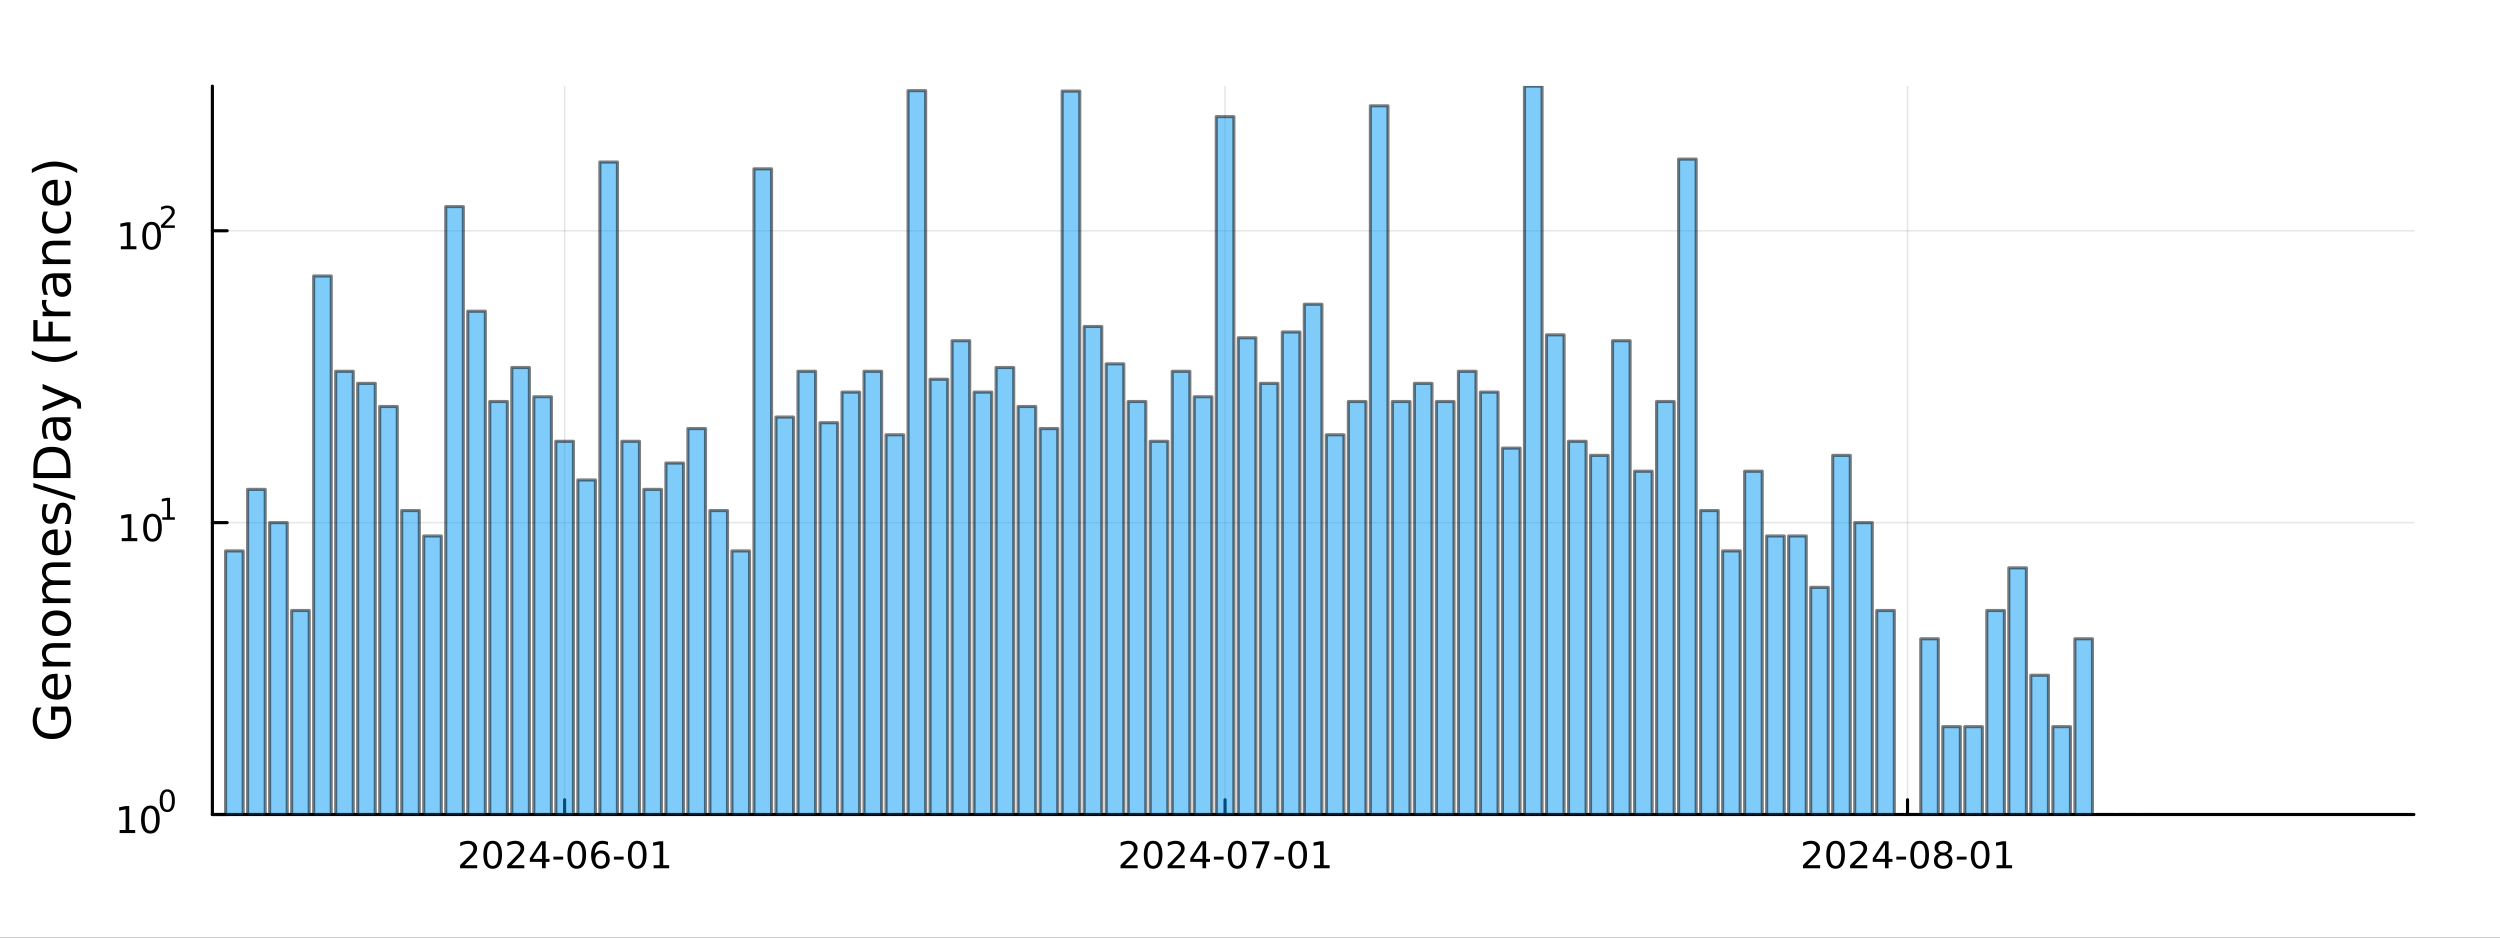 <?xml version="1.0" encoding="utf-8"?>
<svg xmlns="http://www.w3.org/2000/svg" xmlns:xlink="http://www.w3.org/1999/xlink" width="800" height="300" viewBox="0 0 3200 1200">
<rect x="0" y="0" width="3200" height="1200" fill="#333333" stroke="none"/>
<defs>
  <clipPath id="clip620">
    <rect x="0" y="0" width="3200" height="1200"/>
  </clipPath>
</defs>
<path clip-path="url(#clip620)" d="M0 1200 L3200 1200 L3200 0 L0 0  Z" fill="#ffffff" fill-rule="evenodd" fill-opacity="1"/>
<defs>
  <clipPath id="clip621">
    <rect x="640" y="0" width="2241" height="1200"/>
  </clipPath>
</defs>
<path clip-path="url(#clip620)" d="M271.839 1042.58 L3089.76 1042.58 L3089.76 110.236 L271.839 110.236  Z" fill="#ffffff" fill-rule="evenodd" fill-opacity="1"/>
<defs>
  <clipPath id="clip622">
    <rect x="271" y="110" width="2819" height="933"/>
  </clipPath>
</defs>
<polyline clip-path="url(#clip622)" style="stroke:#000000; stroke-linecap:round; stroke-linejoin:round; stroke-width:2; stroke-opacity:0.1; fill:none" points="722.707,1042.58 722.707,110.236 "/>
<polyline clip-path="url(#clip622)" style="stroke:#000000; stroke-linecap:round; stroke-linejoin:round; stroke-width:2; stroke-opacity:0.1; fill:none" points="1568.08,1042.58 1568.08,110.236 "/>
<polyline clip-path="url(#clip622)" style="stroke:#000000; stroke-linecap:round; stroke-linejoin:round; stroke-width:2; stroke-opacity:0.1; fill:none" points="2441.64,1042.58 2441.64,110.236 "/>
<polyline clip-path="url(#clip620)" style="stroke:#000000; stroke-linecap:round; stroke-linejoin:round; stroke-width:4; stroke-opacity:1; fill:none" points="271.839,1042.58 3089.76,1042.58 "/>
<polyline clip-path="url(#clip620)" style="stroke:#000000; stroke-linecap:round; stroke-linejoin:round; stroke-width:4; stroke-opacity:1; fill:none" points="722.707,1042.58 722.707,1023.68 "/>
<polyline clip-path="url(#clip620)" style="stroke:#000000; stroke-linecap:round; stroke-linejoin:round; stroke-width:4; stroke-opacity:1; fill:none" points="1568.08,1042.58 1568.08,1023.68 "/>
<polyline clip-path="url(#clip620)" style="stroke:#000000; stroke-linecap:round; stroke-linejoin:round; stroke-width:4; stroke-opacity:1; fill:none" points="2441.64,1042.58 2441.64,1023.68 "/>
<path clip-path="url(#clip620)" d="M594.502 1107.44 L610.821 1107.44 L610.821 1111.38 L588.877 1111.38 L588.877 1107.44 Q591.539 1104.69 596.122 1100.06 Q600.729 1095.4 601.909 1094.06 Q604.155 1091.54 605.034 1089.8 Q605.937 1088.04 605.937 1086.35 Q605.937 1083.6 603.993 1081.86 Q602.071 1080.13 598.969 1080.13 Q596.77 1080.13 594.317 1080.89 Q591.886 1081.65 589.108 1083.2 L589.108 1078.48 Q591.932 1077.35 594.386 1076.77 Q596.84 1076.19 598.877 1076.19 Q604.247 1076.19 607.442 1078.88 Q610.636 1081.56 610.636 1086.05 Q610.636 1088.18 609.826 1090.1 Q609.039 1092 606.932 1094.59 Q606.354 1095.26 603.252 1098.48 Q600.15 1101.68 594.502 1107.44 Z" fill="#000000" fill-rule="nonzero" fill-opacity="1" /><path clip-path="url(#clip620)" d="M630.636 1079.89 Q627.025 1079.89 625.196 1083.46 Q623.391 1087 623.391 1094.13 Q623.391 1101.24 625.196 1104.8 Q627.025 1108.34 630.636 1108.34 Q634.27 1108.34 636.076 1104.8 Q637.904 1101.24 637.904 1094.13 Q637.904 1087 636.076 1083.46 Q634.27 1079.89 630.636 1079.89 M630.636 1076.19 Q636.446 1076.19 639.502 1080.8 Q642.58 1085.38 642.58 1094.13 Q642.58 1102.86 639.502 1107.46 Q636.446 1112.05 630.636 1112.05 Q624.826 1112.05 621.747 1107.46 Q618.691 1102.86 618.691 1094.13 Q618.691 1085.38 621.747 1080.8 Q624.826 1076.19 630.636 1076.19 Z" fill="#000000" fill-rule="nonzero" fill-opacity="1" /><path clip-path="url(#clip620)" d="M654.826 1107.44 L671.145 1107.44 L671.145 1111.38 L649.201 1111.38 L649.201 1107.44 Q651.863 1104.69 656.446 1100.06 Q661.052 1095.4 662.233 1094.06 Q664.478 1091.54 665.358 1089.8 Q666.261 1088.04 666.261 1086.35 Q666.261 1083.6 664.316 1081.86 Q662.395 1080.13 659.293 1080.13 Q657.094 1080.13 654.64 1080.89 Q652.21 1081.65 649.432 1083.2 L649.432 1078.48 Q652.256 1077.35 654.71 1076.77 Q657.164 1076.19 659.201 1076.19 Q664.571 1076.19 667.765 1078.88 Q670.96 1081.56 670.96 1086.05 Q670.96 1088.18 670.15 1090.1 Q669.363 1092 667.256 1094.59 Q666.677 1095.26 663.576 1098.48 Q660.474 1101.68 654.826 1107.44 Z" fill="#000000" fill-rule="nonzero" fill-opacity="1" /><path clip-path="url(#clip620)" d="M693.807 1080.89 L682.001 1099.34 L693.807 1099.34 L693.807 1080.89 M692.58 1076.82 L698.46 1076.82 L698.46 1099.34 L703.39 1099.34 L703.39 1103.23 L698.46 1103.23 L698.46 1111.38 L693.807 1111.38 L693.807 1103.23 L678.205 1103.23 L678.205 1098.71 L692.58 1076.82 Z" fill="#000000" fill-rule="nonzero" fill-opacity="1" /><path clip-path="url(#clip620)" d="M708.367 1096.49 L720.844 1096.49 L720.844 1100.29 L708.367 1100.29 L708.367 1096.49 Z" fill="#000000" fill-rule="nonzero" fill-opacity="1" /><path clip-path="url(#clip620)" d="M738.228 1079.89 Q734.617 1079.89 732.788 1083.46 Q730.983 1087 730.983 1094.13 Q730.983 1101.24 732.788 1104.8 Q734.617 1108.34 738.228 1108.34 Q741.862 1108.34 743.668 1104.8 Q745.496 1101.24 745.496 1094.13 Q745.496 1087 743.668 1083.46 Q741.862 1079.89 738.228 1079.89 M738.228 1076.19 Q744.038 1076.19 747.094 1080.8 Q750.172 1085.38 750.172 1094.13 Q750.172 1102.86 747.094 1107.46 Q744.038 1112.05 738.228 1112.05 Q732.418 1112.05 729.339 1107.46 Q726.284 1102.86 726.284 1094.13 Q726.284 1085.38 729.339 1080.8 Q732.418 1076.19 738.228 1076.19 Z" fill="#000000" fill-rule="nonzero" fill-opacity="1" /><path clip-path="url(#clip620)" d="M768.968 1092.23 Q765.82 1092.23 763.968 1094.39 Q762.14 1096.54 762.14 1100.29 Q762.14 1104.01 763.968 1106.19 Q765.82 1108.34 768.968 1108.34 Q772.117 1108.34 773.945 1106.19 Q775.797 1104.01 775.797 1100.29 Q775.797 1096.54 773.945 1094.39 Q772.117 1092.23 768.968 1092.23 M778.251 1077.58 L778.251 1081.84 Q776.492 1081.01 774.686 1080.57 Q772.904 1080.13 771.144 1080.13 Q766.515 1080.13 764.061 1083.25 Q761.631 1086.38 761.283 1092.7 Q762.649 1090.68 764.709 1089.62 Q766.769 1088.53 769.246 1088.53 Q774.455 1088.53 777.464 1091.7 Q780.496 1094.85 780.496 1100.29 Q780.496 1105.61 777.348 1108.83 Q774.2 1112.05 768.968 1112.05 Q762.973 1112.05 759.802 1107.46 Q756.631 1102.86 756.631 1094.13 Q756.631 1085.94 760.519 1081.07 Q764.408 1076.19 770.959 1076.19 Q772.718 1076.19 774.501 1076.54 Q776.306 1076.89 778.251 1077.58 Z" fill="#000000" fill-rule="nonzero" fill-opacity="1" /><path clip-path="url(#clip620)" d="M785.797 1096.49 L798.274 1096.49 L798.274 1100.29 L785.797 1100.29 L785.797 1096.49 Z" fill="#000000" fill-rule="nonzero" fill-opacity="1" /><path clip-path="url(#clip620)" d="M815.658 1079.89 Q812.047 1079.89 810.218 1083.46 Q808.413 1087 808.413 1094.13 Q808.413 1101.24 810.218 1104.8 Q812.047 1108.34 815.658 1108.34 Q819.292 1108.34 821.098 1104.8 Q822.927 1101.24 822.927 1094.13 Q822.927 1087 821.098 1083.46 Q819.292 1079.89 815.658 1079.89 M815.658 1076.19 Q821.468 1076.19 824.524 1080.8 Q827.602 1085.38 827.602 1094.13 Q827.602 1102.86 824.524 1107.46 Q821.468 1112.05 815.658 1112.05 Q809.848 1112.05 806.769 1107.46 Q803.714 1102.86 803.714 1094.13 Q803.714 1085.38 806.769 1080.8 Q809.848 1076.19 815.658 1076.19 Z" fill="#000000" fill-rule="nonzero" fill-opacity="1" /><path clip-path="url(#clip620)" d="M836.63 1107.44 L844.269 1107.44 L844.269 1081.07 L835.959 1082.74 L835.959 1078.48 L844.223 1076.82 L848.899 1076.82 L848.899 1107.44 L856.537 1107.44 L856.537 1111.38 L836.63 1111.38 L836.63 1107.44 Z" fill="#000000" fill-rule="nonzero" fill-opacity="1" /><path clip-path="url(#clip620)" d="M1439.88 1107.44 L1456.2 1107.44 L1456.2 1111.38 L1434.25 1111.38 L1434.25 1107.44 Q1436.92 1104.69 1441.5 1100.06 Q1446.11 1095.4 1447.29 1094.06 Q1449.53 1091.54 1450.41 1089.8 Q1451.31 1088.04 1451.31 1086.35 Q1451.31 1083.6 1449.37 1081.86 Q1447.45 1080.13 1444.35 1080.13 Q1442.15 1080.13 1439.69 1080.89 Q1437.26 1081.65 1434.49 1083.2 L1434.49 1078.48 Q1437.31 1077.35 1439.76 1076.77 Q1442.22 1076.19 1444.25 1076.19 Q1449.62 1076.19 1452.82 1078.88 Q1456.01 1081.56 1456.01 1086.05 Q1456.01 1088.18 1455.2 1090.1 Q1454.42 1092 1452.31 1094.59 Q1451.73 1095.26 1448.63 1098.48 Q1445.53 1101.68 1439.88 1107.44 Z" fill="#000000" fill-rule="nonzero" fill-opacity="1" /><path clip-path="url(#clip620)" d="M1476.01 1079.89 Q1472.4 1079.89 1470.57 1083.46 Q1468.77 1087 1468.77 1094.13 Q1468.77 1101.24 1470.57 1104.8 Q1472.4 1108.34 1476.01 1108.34 Q1479.65 1108.34 1481.45 1104.8 Q1483.28 1101.24 1483.28 1094.13 Q1483.28 1087 1481.45 1083.46 Q1479.65 1079.89 1476.01 1079.89 M1476.01 1076.19 Q1481.82 1076.19 1484.88 1080.8 Q1487.96 1085.38 1487.96 1094.13 Q1487.96 1102.86 1484.88 1107.46 Q1481.82 1112.05 1476.01 1112.05 Q1470.2 1112.05 1467.12 1107.46 Q1464.07 1102.86 1464.07 1094.13 Q1464.07 1085.38 1467.12 1080.8 Q1470.2 1076.19 1476.01 1076.19 Z" fill="#000000" fill-rule="nonzero" fill-opacity="1" /><path clip-path="url(#clip620)" d="M1500.2 1107.44 L1516.52 1107.44 L1516.52 1111.38 L1494.58 1111.38 L1494.58 1107.44 Q1497.24 1104.69 1501.82 1100.06 Q1506.43 1095.4 1507.61 1094.06 Q1509.86 1091.54 1510.74 1089.8 Q1511.64 1088.04 1511.64 1086.35 Q1511.64 1083.6 1509.69 1081.86 Q1507.77 1080.13 1504.67 1080.13 Q1502.47 1080.13 1500.02 1080.89 Q1497.59 1081.65 1494.81 1083.2 L1494.81 1078.48 Q1497.63 1077.35 1500.09 1076.77 Q1502.54 1076.19 1504.58 1076.19 Q1509.95 1076.19 1513.14 1078.88 Q1516.34 1081.56 1516.34 1086.05 Q1516.34 1088.18 1515.53 1090.1 Q1514.74 1092 1512.63 1094.59 Q1512.05 1095.26 1508.95 1098.48 Q1505.85 1101.68 1500.2 1107.44 Z" fill="#000000" fill-rule="nonzero" fill-opacity="1" /><path clip-path="url(#clip620)" d="M1539.18 1080.89 L1527.38 1099.34 L1539.18 1099.34 L1539.18 1080.89 M1537.96 1076.82 L1543.84 1076.82 L1543.84 1099.34 L1548.77 1099.34 L1548.77 1103.23 L1543.84 1103.23 L1543.84 1111.38 L1539.18 1111.38 L1539.18 1103.23 L1523.58 1103.23 L1523.58 1098.71 L1537.96 1076.82 Z" fill="#000000" fill-rule="nonzero" fill-opacity="1" /><path clip-path="url(#clip620)" d="M1553.74 1096.49 L1566.22 1096.49 L1566.22 1100.29 L1553.74 1100.29 L1553.74 1096.49 Z" fill="#000000" fill-rule="nonzero" fill-opacity="1" /><path clip-path="url(#clip620)" d="M1583.61 1079.89 Q1579.99 1079.89 1578.17 1083.46 Q1576.36 1087 1576.36 1094.13 Q1576.36 1101.24 1578.17 1104.8 Q1579.99 1108.34 1583.61 1108.34 Q1587.24 1108.34 1589.05 1104.8 Q1590.87 1101.24 1590.87 1094.13 Q1590.87 1087 1589.05 1083.46 Q1587.24 1079.89 1583.61 1079.89 M1583.61 1076.19 Q1589.42 1076.19 1592.47 1080.8 Q1595.55 1085.38 1595.55 1094.13 Q1595.55 1102.86 1592.47 1107.46 Q1589.42 1112.05 1583.61 1112.05 Q1577.8 1112.05 1574.72 1107.46 Q1571.66 1102.86 1571.66 1094.13 Q1571.66 1085.38 1574.72 1080.8 Q1577.8 1076.19 1583.61 1076.19 Z" fill="#000000" fill-rule="nonzero" fill-opacity="1" /><path clip-path="url(#clip620)" d="M1602.59 1076.82 L1624.81 1076.82 L1624.81 1078.81 L1612.26 1111.38 L1607.38 1111.38 L1619.18 1080.75 L1602.59 1080.75 L1602.59 1076.82 Z" fill="#000000" fill-rule="nonzero" fill-opacity="1" /><path clip-path="url(#clip620)" d="M1631.17 1096.49 L1643.65 1096.49 L1643.65 1100.29 L1631.17 1100.29 L1631.17 1096.49 Z" fill="#000000" fill-rule="nonzero" fill-opacity="1" /><path clip-path="url(#clip620)" d="M1661.04 1079.89 Q1657.42 1079.89 1655.6 1083.46 Q1653.79 1087 1653.79 1094.13 Q1653.79 1101.24 1655.6 1104.8 Q1657.42 1108.34 1661.04 1108.34 Q1664.67 1108.34 1666.48 1104.8 Q1668.3 1101.24 1668.3 1094.13 Q1668.3 1087 1666.48 1083.46 Q1664.67 1079.89 1661.04 1079.89 M1661.04 1076.19 Q1666.85 1076.19 1669.9 1080.8 Q1672.98 1085.38 1672.98 1094.13 Q1672.98 1102.86 1669.9 1107.46 Q1666.85 1112.05 1661.04 1112.05 Q1655.23 1112.05 1652.15 1107.46 Q1649.09 1102.86 1649.09 1094.13 Q1649.09 1085.38 1652.15 1080.8 Q1655.23 1076.19 1661.04 1076.19 Z" fill="#000000" fill-rule="nonzero" fill-opacity="1" /><path clip-path="url(#clip620)" d="M1682.01 1107.44 L1689.65 1107.44 L1689.65 1081.07 L1681.34 1082.74 L1681.34 1078.48 L1689.6 1076.82 L1694.28 1076.82 L1694.28 1107.44 L1701.91 1107.44 L1701.91 1111.38 L1682.01 1111.38 L1682.01 1107.44 Z" fill="#000000" fill-rule="nonzero" fill-opacity="1" /><path clip-path="url(#clip620)" d="M2313.44 1107.44 L2329.76 1107.44 L2329.76 1111.38 L2307.81 1111.38 L2307.81 1107.44 Q2310.47 1104.69 2315.06 1100.06 Q2319.66 1095.4 2320.84 1094.06 Q2323.09 1091.54 2323.97 1089.8 Q2324.87 1088.04 2324.87 1086.35 Q2324.87 1083.6 2322.93 1081.86 Q2321.01 1080.13 2317.9 1080.13 Q2315.7 1080.13 2313.25 1080.89 Q2310.82 1081.65 2308.04 1083.2 L2308.04 1078.48 Q2310.87 1077.35 2313.32 1076.77 Q2315.77 1076.19 2317.81 1076.19 Q2323.18 1076.19 2326.38 1078.88 Q2329.57 1081.56 2329.57 1086.05 Q2329.57 1088.18 2328.76 1090.1 Q2327.97 1092 2325.87 1094.59 Q2325.29 1095.26 2322.19 1098.48 Q2319.08 1101.68 2313.44 1107.44 Z" fill="#000000" fill-rule="nonzero" fill-opacity="1" /><path clip-path="url(#clip620)" d="M2349.57 1079.89 Q2345.96 1079.89 2344.13 1083.46 Q2342.32 1087 2342.32 1094.13 Q2342.32 1101.24 2344.13 1104.8 Q2345.96 1108.34 2349.57 1108.34 Q2353.2 1108.34 2355.01 1104.8 Q2356.84 1101.24 2356.84 1094.13 Q2356.84 1087 2355.01 1083.46 Q2353.2 1079.89 2349.57 1079.89 M2349.57 1076.19 Q2355.38 1076.19 2358.44 1080.8 Q2361.51 1085.38 2361.51 1094.13 Q2361.51 1102.86 2358.44 1107.46 Q2355.38 1112.05 2349.57 1112.05 Q2343.76 1112.05 2340.68 1107.46 Q2337.63 1102.86 2337.63 1094.13 Q2337.63 1085.38 2340.68 1080.8 Q2343.76 1076.19 2349.57 1076.19 Z" fill="#000000" fill-rule="nonzero" fill-opacity="1" /><path clip-path="url(#clip620)" d="M2373.76 1107.44 L2390.08 1107.44 L2390.08 1111.38 L2368.13 1111.38 L2368.13 1107.44 Q2370.8 1104.69 2375.38 1100.06 Q2379.99 1095.4 2381.17 1094.06 Q2383.41 1091.54 2384.29 1089.8 Q2385.19 1088.04 2385.19 1086.35 Q2385.19 1083.6 2383.25 1081.86 Q2381.33 1080.13 2378.23 1080.13 Q2376.03 1080.13 2373.57 1080.89 Q2371.14 1081.65 2368.37 1083.2 L2368.37 1078.48 Q2371.19 1077.35 2373.64 1076.77 Q2376.1 1076.19 2378.13 1076.19 Q2383.5 1076.19 2386.7 1078.88 Q2389.89 1081.56 2389.89 1086.05 Q2389.89 1088.18 2389.08 1090.1 Q2388.3 1092 2386.19 1094.59 Q2385.61 1095.26 2382.51 1098.48 Q2379.41 1101.68 2373.76 1107.44 Z" fill="#000000" fill-rule="nonzero" fill-opacity="1" /><path clip-path="url(#clip620)" d="M2412.74 1080.89 L2400.94 1099.34 L2412.74 1099.34 L2412.74 1080.89 M2411.51 1076.82 L2417.39 1076.82 L2417.39 1099.34 L2422.32 1099.34 L2422.32 1103.23 L2417.39 1103.23 L2417.39 1111.38 L2412.74 1111.38 L2412.74 1103.23 L2397.14 1103.23 L2397.14 1098.71 L2411.51 1076.82 Z" fill="#000000" fill-rule="nonzero" fill-opacity="1" /><path clip-path="url(#clip620)" d="M2427.3 1096.49 L2439.78 1096.49 L2439.78 1100.29 L2427.3 1100.29 L2427.3 1096.49 Z" fill="#000000" fill-rule="nonzero" fill-opacity="1" /><path clip-path="url(#clip620)" d="M2457.16 1079.89 Q2453.55 1079.89 2451.72 1083.46 Q2449.92 1087 2449.92 1094.13 Q2449.92 1101.24 2451.72 1104.8 Q2453.55 1108.34 2457.16 1108.34 Q2460.8 1108.34 2462.6 1104.8 Q2464.43 1101.24 2464.43 1094.13 Q2464.43 1087 2462.6 1083.46 Q2460.8 1079.89 2457.16 1079.89 M2457.16 1076.19 Q2462.97 1076.19 2466.03 1080.8 Q2469.11 1085.38 2469.11 1094.13 Q2469.11 1102.86 2466.03 1107.46 Q2462.97 1112.05 2457.16 1112.05 Q2451.35 1112.05 2448.27 1107.46 Q2445.22 1102.86 2445.22 1094.13 Q2445.22 1085.38 2448.27 1080.8 Q2451.35 1076.19 2457.16 1076.19 Z" fill="#000000" fill-rule="nonzero" fill-opacity="1" /><path clip-path="url(#clip620)" d="M2487.32 1094.96 Q2483.99 1094.96 2482.07 1096.75 Q2480.17 1098.53 2480.17 1101.65 Q2480.17 1104.78 2482.07 1106.56 Q2483.99 1108.34 2487.32 1108.34 Q2490.66 1108.34 2492.58 1106.56 Q2494.5 1104.76 2494.5 1101.65 Q2494.5 1098.53 2492.58 1096.75 Q2490.68 1094.96 2487.32 1094.96 M2482.65 1092.97 Q2479.64 1092.23 2477.95 1090.17 Q2476.28 1088.11 2476.28 1085.15 Q2476.28 1081.01 2479.22 1078.6 Q2482.18 1076.19 2487.32 1076.19 Q2492.49 1076.19 2495.43 1078.6 Q2498.37 1081.01 2498.37 1085.15 Q2498.37 1088.11 2496.68 1090.17 Q2495.01 1092.23 2492.02 1092.97 Q2495.4 1093.76 2497.28 1096.05 Q2499.18 1098.34 2499.18 1101.65 Q2499.18 1106.68 2496.1 1109.36 Q2493.04 1112.05 2487.32 1112.05 Q2481.61 1112.05 2478.53 1109.36 Q2475.47 1106.68 2475.47 1101.65 Q2475.47 1098.34 2477.37 1096.05 Q2479.27 1093.76 2482.65 1092.97 M2480.93 1085.59 Q2480.93 1088.27 2482.6 1089.78 Q2484.29 1091.28 2487.32 1091.28 Q2490.33 1091.28 2492.02 1089.78 Q2493.74 1088.27 2493.74 1085.59 Q2493.74 1082.9 2492.02 1081.4 Q2490.33 1079.89 2487.32 1079.89 Q2484.29 1079.89 2482.6 1081.4 Q2480.93 1082.9 2480.93 1085.59 Z" fill="#000000" fill-rule="nonzero" fill-opacity="1" /><path clip-path="url(#clip620)" d="M2504.73 1096.49 L2517.21 1096.49 L2517.21 1100.29 L2504.73 1100.29 L2504.73 1096.49 Z" fill="#000000" fill-rule="nonzero" fill-opacity="1" /><path clip-path="url(#clip620)" d="M2534.59 1079.89 Q2530.98 1079.89 2529.15 1083.46 Q2527.35 1087 2527.35 1094.13 Q2527.35 1101.24 2529.15 1104.8 Q2530.98 1108.34 2534.59 1108.34 Q2538.23 1108.34 2540.03 1104.8 Q2541.86 1101.24 2541.86 1094.13 Q2541.86 1087 2540.03 1083.46 Q2538.23 1079.89 2534.59 1079.89 M2534.59 1076.19 Q2540.4 1076.19 2543.46 1080.8 Q2546.54 1085.38 2546.54 1094.13 Q2546.54 1102.86 2543.46 1107.46 Q2540.4 1112.05 2534.59 1112.05 Q2528.78 1112.05 2525.7 1107.46 Q2522.65 1102.86 2522.65 1094.13 Q2522.65 1085.38 2525.7 1080.8 Q2528.78 1076.19 2534.59 1076.19 Z" fill="#000000" fill-rule="nonzero" fill-opacity="1" /><path clip-path="url(#clip620)" d="M2555.56 1107.44 L2563.2 1107.44 L2563.2 1081.07 L2554.89 1082.74 L2554.89 1078.48 L2563.16 1076.82 L2567.83 1076.82 L2567.83 1107.44 L2575.47 1107.44 L2575.47 1111.38 L2555.56 1111.38 L2555.56 1107.44 Z" fill="#000000" fill-rule="nonzero" fill-opacity="1" /><polyline clip-path="url(#clip622)" style="stroke:#000000; stroke-linecap:round; stroke-linejoin:round; stroke-width:2; stroke-opacity:0.1; fill:none" points="271.839,1042.58 3089.76,1042.58 "/>
<polyline clip-path="url(#clip622)" style="stroke:#000000; stroke-linecap:round; stroke-linejoin:round; stroke-width:2; stroke-opacity:0.1; fill:none" points="271.839,668.974 3089.76,668.974 "/>
<polyline clip-path="url(#clip622)" style="stroke:#000000; stroke-linecap:round; stroke-linejoin:round; stroke-width:2; stroke-opacity:0.1; fill:none" points="271.839,295.372 3089.76,295.372 "/>
<polyline clip-path="url(#clip620)" style="stroke:#000000; stroke-linecap:round; stroke-linejoin:round; stroke-width:4; stroke-opacity:1; fill:none" points="271.839,1042.58 271.839,110.236 "/>
<polyline clip-path="url(#clip620)" style="stroke:#000000; stroke-linecap:round; stroke-linejoin:round; stroke-width:4; stroke-opacity:1; fill:none" points="271.839,1042.58 290.737,1042.58 "/>
<polyline clip-path="url(#clip620)" style="stroke:#000000; stroke-linecap:round; stroke-linejoin:round; stroke-width:4; stroke-opacity:1; fill:none" points="271.839,668.974 290.737,668.974 "/>
<polyline clip-path="url(#clip620)" style="stroke:#000000; stroke-linecap:round; stroke-linejoin:round; stroke-width:4; stroke-opacity:1; fill:none" points="271.839,295.372 290.737,295.372 "/>
<path clip-path="url(#clip620)" d="M153.134 1062.37 L160.772 1062.37 L160.772 1036 L152.462 1037.67 L152.462 1033.41 L160.726 1031.74 L165.402 1031.74 L165.402 1062.37 L173.041 1062.37 L173.041 1066.3 L153.134 1066.3 L153.134 1062.37 Z" fill="#000000" fill-rule="nonzero" fill-opacity="1" /><path clip-path="url(#clip620)" d="M192.485 1034.82 Q188.874 1034.82 187.045 1038.39 Q185.24 1041.93 185.24 1049.06 Q185.24 1056.16 187.045 1059.73 Q188.874 1063.27 192.485 1063.27 Q196.119 1063.27 197.925 1059.73 Q199.754 1056.16 199.754 1049.06 Q199.754 1041.93 197.925 1038.39 Q196.119 1034.82 192.485 1034.82 M192.485 1031.12 Q198.295 1031.12 201.351 1035.72 Q204.43 1040.31 204.43 1049.06 Q204.43 1057.78 201.351 1062.39 Q198.295 1066.97 192.485 1066.97 Q186.675 1066.97 183.596 1062.39 Q180.541 1057.78 180.541 1049.06 Q180.541 1040.31 183.596 1035.72 Q186.675 1031.12 192.485 1031.12 Z" fill="#000000" fill-rule="nonzero" fill-opacity="1" /><path clip-path="url(#clip620)" d="M214.134 1013.31 Q211.2 1013.31 209.715 1016.21 Q208.248 1019.09 208.248 1024.88 Q208.248 1030.66 209.715 1033.55 Q211.2 1036.43 214.134 1036.43 Q217.087 1036.43 218.554 1033.55 Q220.04 1030.66 220.04 1024.88 Q220.04 1019.09 218.554 1016.21 Q217.087 1013.31 214.134 1013.31 M214.134 1010.31 Q218.855 1010.31 221.338 1014.05 Q223.839 1017.77 223.839 1024.88 Q223.839 1031.97 221.338 1035.71 Q218.855 1039.44 214.134 1039.44 Q209.414 1039.44 206.912 1035.71 Q204.43 1031.97 204.43 1024.88 Q204.43 1017.77 206.912 1014.05 Q209.414 1010.31 214.134 1010.31 Z" fill="#000000" fill-rule="nonzero" fill-opacity="1" /><path clip-path="url(#clip620)" d="M155.823 688.767 L163.462 688.767 L163.462 662.401 L155.152 664.068 L155.152 659.808 L163.416 658.142 L168.092 658.142 L168.092 688.767 L175.73 688.767 L175.73 692.702 L155.823 692.702 L155.823 688.767 Z" fill="#000000" fill-rule="nonzero" fill-opacity="1" /><path clip-path="url(#clip620)" d="M195.175 661.22 Q191.564 661.22 189.735 664.785 Q187.929 668.327 187.929 675.456 Q187.929 682.563 189.735 686.128 Q191.564 689.669 195.175 689.669 Q198.809 689.669 200.615 686.128 Q202.443 682.563 202.443 675.456 Q202.443 668.327 200.615 664.785 Q198.809 661.22 195.175 661.22 M195.175 657.517 Q200.985 657.517 204.04 662.123 Q207.119 666.706 207.119 675.456 Q207.119 684.183 204.04 688.79 Q200.985 693.373 195.175 693.373 Q189.365 693.373 186.286 688.79 Q183.23 684.183 183.23 675.456 Q183.23 666.706 186.286 662.123 Q189.365 657.517 195.175 657.517 Z" fill="#000000" fill-rule="nonzero" fill-opacity="1" /><path clip-path="url(#clip620)" d="M207.665 662.094 L213.871 662.094 L213.871 640.672 L207.119 642.026 L207.119 638.565 L213.833 637.211 L217.633 637.211 L217.633 662.094 L223.839 662.094 L223.839 665.291 L207.665 665.291 L207.665 662.094 Z" fill="#000000" fill-rule="nonzero" fill-opacity="1" /><path clip-path="url(#clip620)" d="M154.713 315.165 L162.352 315.165 L162.352 288.799 L154.042 290.466 L154.042 286.207 L162.306 284.54 L166.982 284.54 L166.982 315.165 L174.621 315.165 L174.621 319.1 L154.713 319.1 L154.713 315.165 Z" fill="#000000" fill-rule="nonzero" fill-opacity="1" /><path clip-path="url(#clip620)" d="M194.065 287.619 Q190.454 287.619 188.625 291.183 Q186.82 294.725 186.82 301.855 Q186.82 308.961 188.625 312.526 Q190.454 316.068 194.065 316.068 Q197.699 316.068 199.505 312.526 Q201.334 308.961 201.334 301.855 Q201.334 294.725 199.505 291.183 Q197.699 287.619 194.065 287.619 M194.065 283.915 Q199.875 283.915 202.931 288.521 Q206.009 293.105 206.009 301.855 Q206.009 310.582 202.931 315.188 Q199.875 319.771 194.065 319.771 Q188.255 319.771 185.176 315.188 Q182.121 310.582 182.121 301.855 Q182.121 293.105 185.176 288.521 Q188.255 283.915 194.065 283.915 Z" fill="#000000" fill-rule="nonzero" fill-opacity="1" /><path clip-path="url(#clip620)" d="M210.58 288.492 L223.839 288.492 L223.839 291.69 L206.009 291.69 L206.009 288.492 Q208.172 286.254 211.896 282.493 Q215.639 278.712 216.598 277.621 Q218.423 275.571 219.137 274.161 Q219.871 272.731 219.871 271.358 Q219.871 269.12 218.291 267.71 Q216.73 266.299 214.21 266.299 Q212.423 266.299 210.429 266.92 Q208.454 267.54 206.198 268.801 L206.198 264.964 Q208.492 264.042 210.486 263.572 Q212.479 263.102 214.134 263.102 Q218.498 263.102 221.093 265.284 Q223.689 267.465 223.689 271.114 Q223.689 272.844 223.03 274.405 Q222.391 275.948 220.68 278.054 Q220.209 278.599 217.689 281.214 Q215.169 283.809 210.58 288.492 Z" fill="#000000" fill-rule="nonzero" fill-opacity="1" /><path clip-path="url(#clip620)" d="M83.427 910.828 L70.664 910.828 L70.664 921.332 L65.38 921.332 L65.38 904.463 L85.782 904.463 Q88.424 908.187 89.793 912.674 Q91.129 917.162 91.129 922.255 Q91.129 933.395 84.636 939.697 Q78.111 945.967 66.494 945.967 Q54.845 945.967 48.352 939.697 Q41.827 933.395 41.827 922.255 Q41.827 917.608 42.973 913.438 Q44.119 909.237 46.347 905.704 L53.19 905.704 Q50.166 909.269 48.638 913.279 Q47.11 917.29 47.11 921.714 Q47.11 930.435 51.98 934.827 Q56.85 939.188 66.494 939.188 Q76.106 939.188 80.976 934.827 Q85.846 930.435 85.846 921.714 Q85.846 918.308 85.273 915.634 Q84.668 912.961 83.427 910.828 Z" fill="#000000" fill-rule="nonzero" fill-opacity="1" /><path clip-path="url(#clip620)" d="M70.918 862.481 L73.783 862.481 L73.783 889.408 Q79.83 889.026 83.013 885.779 Q86.164 882.501 86.164 876.676 Q86.164 873.303 85.337 870.152 Q84.509 866.969 82.854 863.849 L88.392 863.849 Q89.729 867 90.429 870.311 Q91.129 873.621 91.129 877.026 Q91.129 885.557 86.164 890.554 Q81.199 895.519 72.732 895.519 Q63.98 895.519 58.855 890.808 Q53.699 886.066 53.699 878.045 Q53.699 870.852 58.346 866.682 Q62.961 862.481 70.918 862.481 M69.2 868.337 Q64.393 868.401 61.529 871.043 Q58.664 873.653 58.664 877.981 Q58.664 882.883 61.433 885.843 Q64.202 888.771 69.231 889.217 L69.2 868.337 Z" fill="#000000" fill-rule="nonzero" fill-opacity="1" /><path clip-path="url(#clip620)" d="M68.69 823.236 L90.206 823.236 L90.206 829.093 L68.881 829.093 Q63.82 829.093 61.306 831.066 Q58.791 833.039 58.791 836.986 Q58.791 841.729 61.815 844.466 Q64.839 847.203 70.059 847.203 L90.206 847.203 L90.206 853.091 L54.558 853.091 L54.558 847.203 L60.096 847.203 Q56.882 845.102 55.29 842.27 Q53.699 839.405 53.699 835.681 Q53.699 829.538 57.518 826.387 Q61.306 823.236 68.69 823.236 Z" fill="#000000" fill-rule="nonzero" fill-opacity="1" /><path clip-path="url(#clip620)" d="M58.664 797.742 Q58.664 802.452 62.356 805.189 Q66.017 807.927 72.414 807.927 Q78.812 807.927 82.504 805.221 Q86.164 802.484 86.164 797.742 Q86.164 793.063 82.472 790.326 Q78.78 787.588 72.414 787.588 Q66.08 787.588 62.388 790.326 Q58.664 793.063 58.664 797.742 M53.699 797.742 Q53.699 790.103 58.664 785.742 Q63.63 781.382 72.414 781.382 Q81.167 781.382 86.164 785.742 Q91.129 790.103 91.129 797.742 Q91.129 805.412 86.164 809.773 Q81.167 814.101 72.414 814.101 Q63.63 814.101 58.664 809.773 Q53.699 805.412 53.699 797.742 Z" fill="#000000" fill-rule="nonzero" fill-opacity="1" /><path clip-path="url(#clip620)" d="M61.401 743.92 Q57.455 741.723 55.577 738.668 Q53.699 735.612 53.699 731.475 Q53.699 725.905 57.614 722.881 Q61.497 719.857 68.69 719.857 L90.206 719.857 L90.206 725.745 L68.881 725.745 Q63.757 725.745 61.274 727.56 Q58.791 729.374 58.791 733.098 Q58.791 737.649 61.815 740.291 Q64.839 742.933 70.059 742.933 L90.206 742.933 L90.206 748.821 L68.881 748.821 Q63.725 748.821 61.274 750.635 Q58.791 752.45 58.791 756.237 Q58.791 760.725 61.847 763.367 Q64.871 766.009 70.059 766.009 L90.206 766.009 L90.206 771.897 L54.558 771.897 L54.558 766.009 L60.096 766.009 Q56.818 764.003 55.259 761.202 Q53.699 758.402 53.699 754.55 Q53.699 750.667 55.672 747.962 Q57.646 745.225 61.401 743.92 Z" fill="#000000" fill-rule="nonzero" fill-opacity="1" /><path clip-path="url(#clip620)" d="M70.918 677.684 L73.783 677.684 L73.783 704.611 Q79.83 704.229 83.013 700.983 Q86.164 697.705 86.164 691.88 Q86.164 688.506 85.337 685.355 Q84.509 682.172 82.854 679.053 L88.392 679.053 Q89.729 682.204 90.429 685.514 Q91.129 688.824 91.129 692.23 Q91.129 700.76 86.164 705.757 Q81.199 710.722 72.732 710.722 Q63.98 710.722 58.855 706.012 Q53.699 701.269 53.699 693.249 Q53.699 686.055 58.346 681.886 Q62.961 677.684 70.918 677.684 M69.2 683.541 Q64.393 683.604 61.529 686.246 Q58.664 688.856 58.664 693.185 Q58.664 698.086 61.433 701.047 Q64.202 703.975 69.231 704.42 L69.2 683.541 Z" fill="#000000" fill-rule="nonzero" fill-opacity="1" /><path clip-path="url(#clip620)" d="M55.609 645.347 L61.147 645.347 Q59.874 647.829 59.237 650.503 Q58.601 653.176 58.601 656.041 Q58.601 660.401 59.937 662.598 Q61.274 664.762 63.948 664.762 Q65.985 664.762 67.162 663.202 Q68.308 661.643 69.359 656.932 L69.804 654.927 Q71.141 648.689 73.592 646.079 Q76.011 643.437 80.371 643.437 Q85.337 643.437 88.233 647.384 Q91.129 651.299 91.129 658.173 Q91.129 661.038 90.556 664.157 Q90.015 667.245 88.901 670.682 L82.854 670.682 Q84.541 667.436 85.4 664.285 Q86.228 661.134 86.228 658.046 Q86.228 653.908 84.827 651.68 Q83.395 649.452 80.817 649.452 Q78.43 649.452 77.157 651.076 Q75.883 652.667 74.706 658.11 L74.228 660.147 Q73.082 665.59 70.727 668.009 Q68.34 670.427 64.202 670.427 Q59.173 670.427 56.436 666.863 Q53.699 663.298 53.699 656.741 Q53.699 653.495 54.176 650.63 Q54.654 647.766 55.609 645.347 Z" fill="#000000" fill-rule="nonzero" fill-opacity="1" /><path clip-path="url(#clip620)" d="M42.686 623.703 L42.686 618.292 L96.254 634.843 L96.254 640.254 L42.686 623.703 Z" fill="#000000" fill-rule="nonzero" fill-opacity="1" /><path clip-path="url(#clip620)" d="M47.97 605.465 L84.923 605.465 L84.923 597.699 Q84.923 587.864 80.467 583.313 Q76.011 578.729 66.398 578.729 Q56.85 578.729 52.426 583.313 Q47.97 587.864 47.97 597.699 L47.97 605.465 M42.686 611.895 L42.686 598.686 Q42.686 584.872 48.447 578.411 Q54.176 571.95 66.398 571.95 Q78.684 571.95 84.445 578.443 Q90.206 584.936 90.206 598.686 L90.206 611.895 L42.686 611.895 Z" fill="#000000" fill-rule="nonzero" fill-opacity="1" /><path clip-path="url(#clip620)" d="M72.287 545.755 Q72.287 552.853 73.91 555.59 Q75.533 558.327 79.448 558.327 Q82.567 558.327 84.413 556.29 Q86.228 554.221 86.228 550.689 Q86.228 545.819 82.79 542.891 Q79.321 539.93 73.592 539.93 L72.287 539.93 L72.287 545.755 M69.868 534.074 L90.206 534.074 L90.206 539.93 L84.795 539.93 Q88.042 541.936 89.602 544.928 Q91.129 547.919 91.129 552.248 Q91.129 557.723 88.074 560.969 Q84.986 564.184 79.83 564.184 Q73.815 564.184 70.759 560.173 Q67.704 556.131 67.704 548.142 L67.704 539.93 L67.131 539.93 Q63.088 539.93 60.892 542.604 Q58.664 545.246 58.664 550.052 Q58.664 553.107 59.396 556.004 Q60.128 558.9 61.592 561.574 L56.182 561.574 Q54.94 558.359 54.336 555.335 Q53.699 552.312 53.699 549.447 Q53.699 541.713 57.709 537.893 Q61.72 534.074 69.868 534.074 Z" fill="#000000" fill-rule="nonzero" fill-opacity="1" /><path clip-path="url(#clip620)" d="M93.516 507.179 Q99.882 509.662 101.824 512.017 Q103.765 514.372 103.765 518.319 L103.765 522.998 L98.864 522.998 L98.864 519.56 Q98.864 517.141 97.718 515.804 Q96.572 514.468 92.307 512.844 L89.633 511.794 L54.558 526.212 L54.558 520.006 L82.44 508.866 L54.558 497.726 L54.558 491.519 L93.516 507.179 Z" fill="#000000" fill-rule="nonzero" fill-opacity="1" /><path clip-path="url(#clip620)" d="M40.745 448.646 Q48.065 452.911 55.227 454.98 Q62.388 457.049 69.74 457.049 Q77.093 457.049 84.318 454.98 Q91.511 452.879 98.8 448.646 L98.8 453.739 Q91.32 458.513 84.095 460.9 Q76.87 463.256 69.74 463.256 Q62.643 463.256 55.45 460.9 Q48.256 458.545 40.745 453.739 L40.745 448.646 Z" fill="#000000" fill-rule="nonzero" fill-opacity="1" /><path clip-path="url(#clip620)" d="M42.686 437.029 L42.686 409.72 L48.097 409.72 L48.097 430.599 L62.102 430.599 L62.102 411.757 L67.513 411.757 L67.513 430.599 L90.206 430.599 L90.206 437.029 L42.686 437.029 Z" fill="#000000" fill-rule="nonzero" fill-opacity="1" /><path clip-path="url(#clip620)" d="M60.033 383.875 Q59.46 384.862 59.205 386.04 Q58.919 387.185 58.919 388.586 Q58.919 393.551 62.165 396.225 Q65.38 398.866 71.427 398.866 L90.206 398.866 L90.206 404.755 L54.558 404.755 L54.558 398.866 L60.096 398.866 Q56.85 397.02 55.29 394.06 Q53.699 391.1 53.699 386.867 Q53.699 386.262 53.794 385.53 Q53.858 384.798 54.017 383.907 L60.033 383.875 Z" fill="#000000" fill-rule="nonzero" fill-opacity="1" /><path clip-path="url(#clip620)" d="M72.287 361.532 Q72.287 368.629 73.91 371.367 Q75.533 374.104 79.448 374.104 Q82.567 374.104 84.413 372.067 Q86.228 369.998 86.228 366.465 Q86.228 361.595 82.79 358.667 Q79.321 355.707 73.592 355.707 L72.287 355.707 L72.287 361.532 M69.868 349.85 L90.206 349.85 L90.206 355.707 L84.795 355.707 Q88.042 357.712 89.602 360.704 Q91.129 363.696 91.129 368.025 Q91.129 373.499 88.074 376.746 Q84.986 379.96 79.83 379.96 Q73.815 379.96 70.759 375.95 Q67.704 371.908 67.704 363.919 L67.704 355.707 L67.131 355.707 Q63.088 355.707 60.892 358.381 Q58.664 361.022 58.664 365.828 Q58.664 368.884 59.396 371.78 Q60.128 374.677 61.592 377.35 L56.182 377.35 Q54.94 374.136 54.336 371.112 Q53.699 368.088 53.699 365.224 Q53.699 357.489 57.709 353.67 Q61.72 349.85 69.868 349.85 Z" fill="#000000" fill-rule="nonzero" fill-opacity="1" /><path clip-path="url(#clip620)" d="M68.69 308.155 L90.206 308.155 L90.206 314.012 L68.881 314.012 Q63.82 314.012 61.306 315.985 Q58.791 317.958 58.791 321.905 Q58.791 326.647 61.815 329.385 Q64.839 332.122 70.059 332.122 L90.206 332.122 L90.206 338.01 L54.558 338.01 L54.558 332.122 L60.096 332.122 Q56.882 330.021 55.29 327.189 Q53.699 324.324 53.699 320.6 Q53.699 314.457 57.518 311.306 Q61.306 308.155 68.69 308.155 Z" fill="#000000" fill-rule="nonzero" fill-opacity="1" /><path clip-path="url(#clip620)" d="M55.927 270.82 L61.401 270.82 Q60.033 273.303 59.364 275.817 Q58.664 278.3 58.664 280.846 Q58.664 286.544 62.293 289.695 Q65.889 292.846 72.414 292.846 Q78.939 292.846 82.567 289.695 Q86.164 286.544 86.164 280.846 Q86.164 278.3 85.496 275.817 Q84.795 273.303 83.427 270.82 L88.838 270.82 Q89.984 273.271 90.556 275.913 Q91.129 278.523 91.129 281.483 Q91.129 289.535 86.069 294.278 Q81.008 299.02 72.414 299.02 Q63.693 299.02 58.696 294.246 Q53.699 289.44 53.699 281.101 Q53.699 278.395 54.272 275.817 Q54.813 273.239 55.927 270.82 Z" fill="#000000" fill-rule="nonzero" fill-opacity="1" /><path clip-path="url(#clip620)" d="M70.918 230.143 L73.783 230.143 L73.783 257.07 Q79.83 256.688 83.013 253.442 Q86.164 250.164 86.164 244.339 Q86.164 240.965 85.337 237.814 Q84.509 234.631 82.854 231.512 L88.392 231.512 Q89.729 234.663 90.429 237.973 Q91.129 241.283 91.129 244.689 Q91.129 253.219 86.164 258.216 Q81.199 263.181 72.732 263.181 Q63.98 263.181 58.855 258.471 Q53.699 253.728 53.699 245.708 Q53.699 238.514 58.346 234.345 Q62.961 230.143 70.918 230.143 M69.2 236 Q64.393 236.063 61.529 238.705 Q58.664 241.315 58.664 245.644 Q58.664 250.545 61.433 253.506 Q64.202 256.434 69.231 256.879 L69.2 236 Z" fill="#000000" fill-rule="nonzero" fill-opacity="1" /><path clip-path="url(#clip620)" d="M40.745 221.454 L40.745 216.362 Q48.256 211.587 55.45 209.232 Q62.643 206.845 69.74 206.845 Q76.87 206.845 84.095 209.232 Q91.32 211.587 98.8 216.362 L98.8 221.454 Q91.511 217.221 84.318 215.152 Q77.093 213.051 69.74 213.051 Q62.388 213.051 55.227 215.152 Q48.065 217.221 40.745 221.454 Z" fill="#000000" fill-rule="nonzero" fill-opacity="1" /><path clip-path="url(#clip622)" d="M288.747 705.18 L288.747 1042.58 L311.29 1042.58 L311.29 705.18 L288.747 705.18 L288.747 705.18  Z" fill="#009af9" fill-rule="evenodd" fill-opacity="0.5"/>
<polyline clip-path="url(#clip622)" style="stroke:#000000; stroke-linecap:round; stroke-linejoin:round; stroke-width:4; stroke-opacity:0.5; fill:none" points="288.747,705.18 288.747,1042.58 311.29,1042.58 311.29,705.18 288.747,705.18 "/>
<path clip-path="url(#clip622)" d="M316.926 626.405 L316.926 1042.58 L339.469 1042.58 L339.469 626.405 L316.926 626.405 L316.926 626.405  Z" fill="#009af9" fill-rule="evenodd" fill-opacity="0.5"/>
<polyline clip-path="url(#clip622)" style="stroke:#000000; stroke-linecap:round; stroke-linejoin:round; stroke-width:4; stroke-opacity:0.5; fill:none" points="316.926,626.405 316.926,1042.58 339.469,1042.58 339.469,626.405 316.926,626.405 "/>
<path clip-path="url(#clip622)" d="M345.105 668.974 L345.105 1042.58 L367.649 1042.58 L367.649 668.974 L345.105 668.974 L345.105 668.974  Z" fill="#009af9" fill-rule="evenodd" fill-opacity="0.5"/>
<polyline clip-path="url(#clip622)" style="stroke:#000000; stroke-linecap:round; stroke-linejoin:round; stroke-width:4; stroke-opacity:0.5; fill:none" points="345.105,668.974 345.105,1042.58 367.649,1042.58 367.649,668.974 345.105,668.974 "/>
<path clip-path="url(#clip622)" d="M373.285 781.439 L373.285 1042.58 L395.828 1042.58 L395.828 781.439 L373.285 781.439 L373.285 781.439  Z" fill="#009af9" fill-rule="evenodd" fill-opacity="0.5"/>
<polyline clip-path="url(#clip622)" style="stroke:#000000; stroke-linecap:round; stroke-linejoin:round; stroke-width:4; stroke-opacity:0.5; fill:none" points="373.285,781.439 373.285,1042.58 395.828,1042.58 395.828,781.439 373.285,781.439 "/>
<path clip-path="url(#clip622)" d="M401.464 353.244 L401.464 1042.58 L424.007 1042.58 L424.007 353.244 L401.464 353.244 L401.464 353.244  Z" fill="#009af9" fill-rule="evenodd" fill-opacity="0.5"/>
<polyline clip-path="url(#clip622)" style="stroke:#000000; stroke-linecap:round; stroke-linejoin:round; stroke-width:4; stroke-opacity:0.5; fill:none" points="401.464,353.244 401.464,1042.58 424.007,1042.58 424.007,353.244 401.464,353.244 "/>
<path clip-path="url(#clip622)" d="M429.643 475.256 L429.643 1042.58 L452.186 1042.58 L452.186 475.256 L429.643 475.256 L429.643 475.256  Z" fill="#009af9" fill-rule="evenodd" fill-opacity="0.5"/>
<polyline clip-path="url(#clip622)" style="stroke:#000000; stroke-linecap:round; stroke-linejoin:round; stroke-width:4; stroke-opacity:0.5; fill:none" points="429.643,475.256 429.643,1042.58 452.186,1042.58 452.186,475.256 429.643,475.256 "/>
<path clip-path="url(#clip622)" d="M457.822 490.721 L457.822 1042.58 L480.366 1042.58 L480.366 490.721 L457.822 490.721 L457.822 490.721  Z" fill="#009af9" fill-rule="evenodd" fill-opacity="0.5"/>
<polyline clip-path="url(#clip622)" style="stroke:#000000; stroke-linecap:round; stroke-linejoin:round; stroke-width:4; stroke-opacity:0.5; fill:none" points="457.822,490.721 457.822,1042.58 480.366,1042.58 480.366,490.721 457.822,490.721 "/>
<path clip-path="url(#clip622)" d="M486.001 520.303 L486.001 1042.58 L508.545 1042.58 L508.545 520.303 L486.001 520.303 L486.001 520.303  Z" fill="#009af9" fill-rule="evenodd" fill-opacity="0.5"/>
<polyline clip-path="url(#clip622)" style="stroke:#000000; stroke-linecap:round; stroke-linejoin:round; stroke-width:4; stroke-opacity:0.5; fill:none" points="486.001,520.303 486.001,1042.58 508.545,1042.58 508.545,520.303 486.001,520.303 "/>
<path clip-path="url(#clip622)" d="M514.181 653.51 L514.181 1042.58 L536.724 1042.58 L536.724 653.51 L514.181 653.51 L514.181 653.51  Z" fill="#009af9" fill-rule="evenodd" fill-opacity="0.5"/>
<polyline clip-path="url(#clip622)" style="stroke:#000000; stroke-linecap:round; stroke-linejoin:round; stroke-width:4; stroke-opacity:0.5; fill:none" points="514.181,653.51 514.181,1042.58 536.724,1042.58 536.724,653.51 514.181,653.51 "/>
<path clip-path="url(#clip622)" d="M542.36 686.069 L542.36 1042.58 L564.903 1042.58 L564.903 686.069 L542.36 686.069 L542.36 686.069  Z" fill="#009af9" fill-rule="evenodd" fill-opacity="0.5"/>
<polyline clip-path="url(#clip622)" style="stroke:#000000; stroke-linecap:round; stroke-linejoin:round; stroke-width:4; stroke-opacity:0.5; fill:none" points="542.36,686.069 542.36,1042.58 564.903,1042.58 564.903,686.069 542.36,686.069 "/>
<path clip-path="url(#clip622)" d="M570.539 264.444 L570.539 1042.58 L593.083 1042.58 L593.083 264.444 L570.539 264.444 L570.539 264.444  Z" fill="#009af9" fill-rule="evenodd" fill-opacity="0.5"/>
<polyline clip-path="url(#clip622)" style="stroke:#000000; stroke-linecap:round; stroke-linejoin:round; stroke-width:4; stroke-opacity:0.5; fill:none" points="570.539,264.444 570.539,1042.58 593.083,1042.58 593.083,264.444 570.539,264.444 "/>
<path clip-path="url(#clip622)" d="M598.718 398.383 L598.718 1042.58 L621.262 1042.58 L621.262 398.383 L598.718 398.383 L598.718 398.383  Z" fill="#009af9" fill-rule="evenodd" fill-opacity="0.5"/>
<polyline clip-path="url(#clip622)" style="stroke:#000000; stroke-linecap:round; stroke-linejoin:round; stroke-width:4; stroke-opacity:0.5; fill:none" points="598.718,398.383 598.718,1042.58 621.262,1042.58 621.262,398.383 598.718,398.383 "/>
<path clip-path="url(#clip622)" d="M626.898 513.939 L626.898 1042.58 L649.441 1042.58 L649.441 513.939 L626.898 513.939 L626.898 513.939  Z" fill="#009af9" fill-rule="evenodd" fill-opacity="0.5"/>
<polyline clip-path="url(#clip622)" style="stroke:#000000; stroke-linecap:round; stroke-linejoin:round; stroke-width:4; stroke-opacity:0.5; fill:none" points="626.898,513.939 626.898,1042.58 649.441,1042.58 649.441,513.939 626.898,513.939 "/>
<path clip-path="url(#clip622)" d="M655.077 470.413 L655.077 1042.58 L677.62 1042.58 L677.62 470.413 L655.077 470.413 L655.077 470.413  Z" fill="#009af9" fill-rule="evenodd" fill-opacity="0.5"/>
<polyline clip-path="url(#clip622)" style="stroke:#000000; stroke-linecap:round; stroke-linejoin:round; stroke-width:4; stroke-opacity:0.5; fill:none" points="655.077,470.413 655.077,1042.58 677.62,1042.58 677.62,470.413 655.077,470.413 "/>
<path clip-path="url(#clip622)" d="M683.256 507.816 L683.256 1042.58 L705.8 1042.58 L705.8 507.816 L683.256 507.816 L683.256 507.816  Z" fill="#009af9" fill-rule="evenodd" fill-opacity="0.5"/>
<polyline clip-path="url(#clip622)" style="stroke:#000000; stroke-linecap:round; stroke-linejoin:round; stroke-width:4; stroke-opacity:0.5; fill:none" points="683.256,507.816 683.256,1042.58 705.8,1042.58 705.8,507.816 683.256,507.816 "/>
<path clip-path="url(#clip622)" d="M711.435 564.831 L711.435 1042.58 L733.979 1042.58 L733.979 564.831 L711.435 564.831 L711.435 564.831  Z" fill="#009af9" fill-rule="evenodd" fill-opacity="0.5"/>
<polyline clip-path="url(#clip622)" style="stroke:#000000; stroke-linecap:round; stroke-linejoin:round; stroke-width:4; stroke-opacity:0.5; fill:none" points="711.435,564.831 711.435,1042.58 733.979,1042.58 733.979,564.831 711.435,564.831 "/>
<path clip-path="url(#clip622)" d="M739.615 614.38 L739.615 1042.58 L762.158 1042.58 L762.158 614.38 L739.615 614.38 L739.615 614.38  Z" fill="#009af9" fill-rule="evenodd" fill-opacity="0.5"/>
<polyline clip-path="url(#clip622)" style="stroke:#000000; stroke-linecap:round; stroke-linejoin:round; stroke-width:4; stroke-opacity:0.5; fill:none" points="739.615,614.38 739.615,1042.58 762.158,1042.58 762.158,614.38 739.615,614.38 "/>
<path clip-path="url(#clip622)" d="M767.794 207.379 L767.794 1042.58 L790.337 1042.58 L790.337 207.379 L767.794 207.379 L767.794 207.379  Z" fill="#009af9" fill-rule="evenodd" fill-opacity="0.5"/>
<polyline clip-path="url(#clip622)" style="stroke:#000000; stroke-linecap:round; stroke-linejoin:round; stroke-width:4; stroke-opacity:0.5; fill:none" points="767.794,207.379 767.794,1042.58 790.337,1042.58 790.337,207.379 767.794,207.379 "/>
<path clip-path="url(#clip622)" d="M795.973 564.831 L795.973 1042.58 L818.517 1042.58 L818.517 564.831 L795.973 564.831 L795.973 564.831  Z" fill="#009af9" fill-rule="evenodd" fill-opacity="0.5"/>
<polyline clip-path="url(#clip622)" style="stroke:#000000; stroke-linecap:round; stroke-linejoin:round; stroke-width:4; stroke-opacity:0.5; fill:none" points="795.973,564.831 795.973,1042.58 818.517,1042.58 818.517,564.831 795.973,564.831 "/>
<path clip-path="url(#clip622)" d="M824.152 626.405 L824.152 1042.58 L846.696 1042.58 L846.696 626.405 L824.152 626.405 L824.152 626.405  Z" fill="#009af9" fill-rule="evenodd" fill-opacity="0.5"/>
<polyline clip-path="url(#clip622)" style="stroke:#000000; stroke-linecap:round; stroke-linejoin:round; stroke-width:4; stroke-opacity:0.5; fill:none" points="824.152,626.405 824.152,1042.58 846.696,1042.58 846.696,626.405 824.152,626.405 "/>
<path clip-path="url(#clip622)" d="M852.332 592.715 L852.332 1042.58 L874.875 1042.58 L874.875 592.715 L852.332 592.715 L852.332 592.715  Z" fill="#009af9" fill-rule="evenodd" fill-opacity="0.5"/>
<polyline clip-path="url(#clip622)" style="stroke:#000000; stroke-linecap:round; stroke-linejoin:round; stroke-width:4; stroke-opacity:0.5; fill:none" points="852.332,592.715 852.332,1042.58 874.875,1042.58 874.875,592.715 852.332,592.715 "/>
<path clip-path="url(#clip622)" d="M880.511 548.592 L880.511 1042.58 L903.054 1042.58 L903.054 548.592 L880.511 548.592 L880.511 548.592  Z" fill="#009af9" fill-rule="evenodd" fill-opacity="0.5"/>
<polyline clip-path="url(#clip622)" style="stroke:#000000; stroke-linecap:round; stroke-linejoin:round; stroke-width:4; stroke-opacity:0.5; fill:none" points="880.511,548.592 880.511,1042.58 903.054,1042.58 903.054,548.592 880.511,548.592 "/>
<path clip-path="url(#clip622)" d="M908.69 653.51 L908.69 1042.58 L931.234 1042.58 L931.234 653.51 L908.69 653.51 L908.69 653.51  Z" fill="#009af9" fill-rule="evenodd" fill-opacity="0.5"/>
<polyline clip-path="url(#clip622)" style="stroke:#000000; stroke-linecap:round; stroke-linejoin:round; stroke-width:4; stroke-opacity:0.5; fill:none" points="908.69,653.51 908.69,1042.58 931.234,1042.58 931.234,653.51 908.69,653.51 "/>
<path clip-path="url(#clip622)" d="M936.869 705.18 L936.869 1042.58 L959.413 1042.58 L959.413 705.18 L936.869 705.18 L936.869 705.18  Z" fill="#009af9" fill-rule="evenodd" fill-opacity="0.5"/>
<polyline clip-path="url(#clip622)" style="stroke:#000000; stroke-linecap:round; stroke-linejoin:round; stroke-width:4; stroke-opacity:0.5; fill:none" points="936.869,705.18 936.869,1042.58 959.413,1042.58 959.413,705.18 936.869,705.18 "/>
<path clip-path="url(#clip622)" d="M965.049 216.099 L965.049 1042.58 L987.592 1042.58 L987.592 216.099 L965.049 216.099 L965.049 216.099  Z" fill="#009af9" fill-rule="evenodd" fill-opacity="0.5"/>
<polyline clip-path="url(#clip622)" style="stroke:#000000; stroke-linecap:round; stroke-linejoin:round; stroke-width:4; stroke-opacity:0.5; fill:none" points="965.049,216.099 965.049,1042.58 987.592,1042.58 987.592,216.099 965.049,216.099 "/>
<path clip-path="url(#clip622)" d="M993.228 533.832 L993.228 1042.58 L1015.77 1042.58 L1015.77 533.832 L993.228 533.832 L993.228 533.832  Z" fill="#009af9" fill-rule="evenodd" fill-opacity="0.5"/>
<polyline clip-path="url(#clip622)" style="stroke:#000000; stroke-linecap:round; stroke-linejoin:round; stroke-width:4; stroke-opacity:0.5; fill:none" points="993.228,533.832 993.228,1042.58 1015.77,1042.58 1015.77,533.832 993.228,533.832 "/>
<path clip-path="url(#clip622)" d="M1021.41 475.256 L1021.41 1042.58 L1043.95 1042.58 L1043.95 475.256 L1021.41 475.256 L1021.41 475.256  Z" fill="#009af9" fill-rule="evenodd" fill-opacity="0.5"/>
<polyline clip-path="url(#clip622)" style="stroke:#000000; stroke-linecap:round; stroke-linejoin:round; stroke-width:4; stroke-opacity:0.5; fill:none" points="1021.41,475.256 1021.41,1042.58 1043.95,1042.58 1043.95,475.256 1021.41,475.256 "/>
<path clip-path="url(#clip622)" d="M1049.59 541.044 L1049.59 1042.58 L1072.13 1042.58 L1072.13 541.044 L1049.59 541.044 L1049.59 541.044  Z" fill="#009af9" fill-rule="evenodd" fill-opacity="0.5"/>
<polyline clip-path="url(#clip622)" style="stroke:#000000; stroke-linecap:round; stroke-linejoin:round; stroke-width:4; stroke-opacity:0.5; fill:none" points="1049.59,541.044 1049.59,1042.58 1072.13,1042.58 1072.13,541.044 1049.59,541.044 "/>
<path clip-path="url(#clip622)" d="M1077.77 501.915 L1077.77 1042.58 L1100.31 1042.58 L1100.31 501.915 L1077.77 501.915 L1077.77 501.915  Z" fill="#009af9" fill-rule="evenodd" fill-opacity="0.5"/>
<polyline clip-path="url(#clip622)" style="stroke:#000000; stroke-linecap:round; stroke-linejoin:round; stroke-width:4; stroke-opacity:0.5; fill:none" points="1077.77,501.915 1077.77,1042.58 1100.31,1042.58 1100.31,501.915 1077.77,501.915 "/>
<path clip-path="url(#clip622)" d="M1105.94 475.256 L1105.94 1042.58 L1128.49 1042.58 L1128.49 475.256 L1105.94 475.256 L1105.94 475.256  Z" fill="#009af9" fill-rule="evenodd" fill-opacity="0.5"/>
<polyline clip-path="url(#clip622)" style="stroke:#000000; stroke-linecap:round; stroke-linejoin:round; stroke-width:4; stroke-opacity:0.5; fill:none" points="1105.94,475.256 1105.94,1042.58 1128.49,1042.58 1128.49,475.256 1105.94,475.256 "/>
<path clip-path="url(#clip622)" d="M1134.12 556.509 L1134.12 1042.58 L1156.67 1042.58 L1156.67 556.509 L1134.12 556.509 L1134.12 556.509  Z" fill="#009af9" fill-rule="evenodd" fill-opacity="0.5"/>
<polyline clip-path="url(#clip622)" style="stroke:#000000; stroke-linecap:round; stroke-linejoin:round; stroke-width:4; stroke-opacity:0.5; fill:none" points="1134.12,556.509 1134.12,1042.58 1156.67,1042.58 1156.67,556.509 1134.12,556.509 "/>
<path clip-path="url(#clip622)" d="M1162.3 116.041 L1162.3 1042.58 L1184.85 1042.58 L1184.85 116.041 L1162.3 116.041 L1162.3 116.041  Z" fill="#009af9" fill-rule="evenodd" fill-opacity="0.5"/>
<polyline clip-path="url(#clip622)" style="stroke:#000000; stroke-linecap:round; stroke-linejoin:round; stroke-width:4; stroke-opacity:0.5; fill:none" points="1162.3,116.041 1162.3,1042.58 1184.85,1042.58 1184.85,116.041 1162.3,116.041 "/>
<path clip-path="url(#clip622)" d="M1190.48 485.401 L1190.48 1042.58 L1213.03 1042.58 L1213.03 485.401 L1190.48 485.401 L1190.48 485.401  Z" fill="#009af9" fill-rule="evenodd" fill-opacity="0.5"/>
<polyline clip-path="url(#clip622)" style="stroke:#000000; stroke-linecap:round; stroke-linejoin:round; stroke-width:4; stroke-opacity:0.5; fill:none" points="1190.48,485.401 1190.48,1042.58 1213.03,1042.58 1213.03,485.401 1190.48,485.401 "/>
<path clip-path="url(#clip622)" d="M1218.66 436.127 L1218.66 1042.58 L1241.21 1042.58 L1241.21 436.127 L1218.66 436.127 L1218.66 436.127  Z" fill="#009af9" fill-rule="evenodd" fill-opacity="0.5"/>
<polyline clip-path="url(#clip622)" style="stroke:#000000; stroke-linecap:round; stroke-linejoin:round; stroke-width:4; stroke-opacity:0.5; fill:none" points="1218.66,436.127 1218.66,1042.58 1241.21,1042.58 1241.21,436.127 1218.66,436.127 "/>
<path clip-path="url(#clip622)" d="M1246.84 501.915 L1246.84 1042.58 L1269.38 1042.58 L1269.38 501.915 L1246.84 501.915 L1246.84 501.915  Z" fill="#009af9" fill-rule="evenodd" fill-opacity="0.5"/>
<polyline clip-path="url(#clip622)" style="stroke:#000000; stroke-linecap:round; stroke-linejoin:round; stroke-width:4; stroke-opacity:0.5; fill:none" points="1246.84,501.915 1246.84,1042.58 1269.38,1042.58 1269.38,501.915 1246.84,501.915 "/>
<path clip-path="url(#clip622)" d="M1275.02 470.413 L1275.02 1042.58 L1297.56 1042.58 L1297.56 470.413 L1275.02 470.413 L1275.02 470.413  Z" fill="#009af9" fill-rule="evenodd" fill-opacity="0.5"/>
<polyline clip-path="url(#clip622)" style="stroke:#000000; stroke-linecap:round; stroke-linejoin:round; stroke-width:4; stroke-opacity:0.5; fill:none" points="1275.02,470.413 1275.02,1042.58 1297.56,1042.58 1297.56,470.413 1275.02,470.413 "/>
<path clip-path="url(#clip622)" d="M1303.2 520.303 L1303.2 1042.58 L1325.74 1042.58 L1325.74 520.303 L1303.2 520.303 L1303.2 520.303  Z" fill="#009af9" fill-rule="evenodd" fill-opacity="0.5"/>
<polyline clip-path="url(#clip622)" style="stroke:#000000; stroke-linecap:round; stroke-linejoin:round; stroke-width:4; stroke-opacity:0.5; fill:none" points="1303.2,520.303 1303.2,1042.58 1325.74,1042.58 1325.74,520.303 1303.2,520.303 "/>
<path clip-path="url(#clip622)" d="M1331.38 548.592 L1331.38 1042.58 L1353.92 1042.58 L1353.92 548.592 L1331.38 548.592 L1331.38 548.592  Z" fill="#009af9" fill-rule="evenodd" fill-opacity="0.5"/>
<polyline clip-path="url(#clip622)" style="stroke:#000000; stroke-linecap:round; stroke-linejoin:round; stroke-width:4; stroke-opacity:0.5; fill:none" points="1331.38,548.592 1331.38,1042.58 1353.92,1042.58 1353.92,548.592 1331.38,548.592 "/>
<path clip-path="url(#clip622)" d="M1359.56 116.579 L1359.56 1042.58 L1382.1 1042.58 L1382.1 116.579 L1359.56 116.579 L1359.56 116.579  Z" fill="#009af9" fill-rule="evenodd" fill-opacity="0.5"/>
<polyline clip-path="url(#clip622)" style="stroke:#000000; stroke-linecap:round; stroke-linejoin:round; stroke-width:4; stroke-opacity:0.5; fill:none" points="1359.56,116.579 1359.56,1042.58 1382.1,1042.58 1382.1,116.579 1359.56,116.579 "/>
<path clip-path="url(#clip622)" d="M1387.74 417.877 L1387.74 1042.58 L1410.28 1042.58 L1410.28 417.877 L1387.74 417.877 L1387.74 417.877  Z" fill="#009af9" fill-rule="evenodd" fill-opacity="0.5"/>
<polyline clip-path="url(#clip622)" style="stroke:#000000; stroke-linecap:round; stroke-linejoin:round; stroke-width:4; stroke-opacity:0.5; fill:none" points="1387.74,417.877 1387.74,1042.58 1410.28,1042.58 1410.28,417.877 1387.74,417.877 "/>
<path clip-path="url(#clip622)" d="M1415.92 465.709 L1415.92 1042.58 L1438.46 1042.58 L1438.46 465.709 L1415.92 465.709 L1415.92 465.709  Z" fill="#009af9" fill-rule="evenodd" fill-opacity="0.5"/>
<polyline clip-path="url(#clip622)" style="stroke:#000000; stroke-linecap:round; stroke-linejoin:round; stroke-width:4; stroke-opacity:0.5; fill:none" points="1415.92,465.709 1415.92,1042.58 1438.46,1042.58 1438.46,465.709 1415.92,465.709 "/>
<path clip-path="url(#clip622)" d="M1444.1 513.939 L1444.1 1042.58 L1466.64 1042.58 L1466.64 513.939 L1444.1 513.939 L1444.1 513.939  Z" fill="#009af9" fill-rule="evenodd" fill-opacity="0.5"/>
<polyline clip-path="url(#clip622)" style="stroke:#000000; stroke-linecap:round; stroke-linejoin:round; stroke-width:4; stroke-opacity:0.5; fill:none" points="1444.1,513.939 1444.1,1042.58 1466.64,1042.58 1466.64,513.939 1444.1,513.939 "/>
<path clip-path="url(#clip622)" d="M1472.28 564.831 L1472.28 1042.58 L1494.82 1042.58 L1494.82 564.831 L1472.28 564.831 L1472.28 564.831  Z" fill="#009af9" fill-rule="evenodd" fill-opacity="0.5"/>
<polyline clip-path="url(#clip622)" style="stroke:#000000; stroke-linecap:round; stroke-linejoin:round; stroke-width:4; stroke-opacity:0.5; fill:none" points="1472.28,564.831 1472.28,1042.58 1494.82,1042.58 1494.82,564.831 1472.28,564.831 "/>
<path clip-path="url(#clip622)" d="M1500.45 475.256 L1500.45 1042.58 L1523 1042.58 L1523 475.256 L1500.45 475.256 L1500.45 475.256  Z" fill="#009af9" fill-rule="evenodd" fill-opacity="0.5"/>
<polyline clip-path="url(#clip622)" style="stroke:#000000; stroke-linecap:round; stroke-linejoin:round; stroke-width:4; stroke-opacity:0.5; fill:none" points="1500.45,475.256 1500.45,1042.58 1523,1042.58 1523,475.256 1500.45,475.256 "/>
<path clip-path="url(#clip622)" d="M1528.63 507.816 L1528.63 1042.58 L1551.18 1042.58 L1551.18 507.816 L1528.63 507.816 L1528.63 507.816  Z" fill="#009af9" fill-rule="evenodd" fill-opacity="0.5"/>
<polyline clip-path="url(#clip622)" style="stroke:#000000; stroke-linecap:round; stroke-linejoin:round; stroke-width:4; stroke-opacity:0.5; fill:none" points="1528.63,507.816 1528.63,1042.58 1551.18,1042.58 1551.18,507.816 1528.63,507.816 "/>
<path clip-path="url(#clip622)" d="M1556.81 149.318 L1556.81 1042.58 L1579.36 1042.58 L1579.36 149.318 L1556.81 149.318 L1556.81 149.318  Z" fill="#009af9" fill-rule="evenodd" fill-opacity="0.5"/>
<polyline clip-path="url(#clip622)" style="stroke:#000000; stroke-linecap:round; stroke-linejoin:round; stroke-width:4; stroke-opacity:0.5; fill:none" points="1556.81,149.318 1556.81,1042.58 1579.36,1042.58 1579.36,149.318 1556.81,149.318 "/>
<path clip-path="url(#clip622)" d="M1584.99 432.309 L1584.99 1042.58 L1607.54 1042.58 L1607.54 432.309 L1584.99 432.309 L1584.99 432.309  Z" fill="#009af9" fill-rule="evenodd" fill-opacity="0.5"/>
<polyline clip-path="url(#clip622)" style="stroke:#000000; stroke-linecap:round; stroke-linejoin:round; stroke-width:4; stroke-opacity:0.5; fill:none" points="1584.99,432.309 1584.99,1042.58 1607.54,1042.58 1607.54,432.309 1584.99,432.309 "/>
<path clip-path="url(#clip622)" d="M1613.17 490.721 L1613.17 1042.58 L1635.71 1042.58 L1635.71 490.721 L1613.17 490.721 L1613.17 490.721  Z" fill="#009af9" fill-rule="evenodd" fill-opacity="0.5"/>
<polyline clip-path="url(#clip622)" style="stroke:#000000; stroke-linecap:round; stroke-linejoin:round; stroke-width:4; stroke-opacity:0.5; fill:none" points="1613.17,490.721 1613.17,1042.58 1635.71,1042.58 1635.71,490.721 1613.17,490.721 "/>
<path clip-path="url(#clip622)" d="M1641.35 424.933 L1641.35 1042.58 L1663.89 1042.58 L1663.89 424.933 L1641.35 424.933 L1641.35 424.933  Z" fill="#009af9" fill-rule="evenodd" fill-opacity="0.5"/>
<polyline clip-path="url(#clip622)" style="stroke:#000000; stroke-linecap:round; stroke-linejoin:round; stroke-width:4; stroke-opacity:0.5; fill:none" points="1641.35,424.933 1641.35,1042.58 1663.89,1042.58 1663.89,424.933 1641.35,424.933 "/>
<path clip-path="url(#clip622)" d="M1669.53 389.45 L1669.53 1042.58 L1692.07 1042.58 L1692.07 389.45 L1669.53 389.45 L1669.53 389.45  Z" fill="#009af9" fill-rule="evenodd" fill-opacity="0.5"/>
<polyline clip-path="url(#clip622)" style="stroke:#000000; stroke-linecap:round; stroke-linejoin:round; stroke-width:4; stroke-opacity:0.5; fill:none" points="1669.53,389.45 1669.53,1042.58 1692.07,1042.58 1692.07,389.45 1669.53,389.45 "/>
<path clip-path="url(#clip622)" d="M1697.71 556.509 L1697.71 1042.58 L1720.25 1042.58 L1720.25 556.509 L1697.71 556.509 L1697.71 556.509  Z" fill="#009af9" fill-rule="evenodd" fill-opacity="0.5"/>
<polyline clip-path="url(#clip622)" style="stroke:#000000; stroke-linecap:round; stroke-linejoin:round; stroke-width:4; stroke-opacity:0.5; fill:none" points="1697.71,556.509 1697.71,1042.58 1720.25,1042.58 1720.25,556.509 1697.71,556.509 "/>
<path clip-path="url(#clip622)" d="M1725.89 513.939 L1725.89 1042.58 L1748.43 1042.58 L1748.43 513.939 L1725.89 513.939 L1725.89 513.939  Z" fill="#009af9" fill-rule="evenodd" fill-opacity="0.5"/>
<polyline clip-path="url(#clip622)" style="stroke:#000000; stroke-linecap:round; stroke-linejoin:round; stroke-width:4; stroke-opacity:0.5; fill:none" points="1725.89,513.939 1725.89,1042.58 1748.43,1042.58 1748.43,513.939 1725.89,513.939 "/>
<path clip-path="url(#clip622)" d="M1754.07 135.421 L1754.07 1042.58 L1776.61 1042.58 L1776.61 135.421 L1754.07 135.421 L1754.07 135.421  Z" fill="#009af9" fill-rule="evenodd" fill-opacity="0.5"/>
<polyline clip-path="url(#clip622)" style="stroke:#000000; stroke-linecap:round; stroke-linejoin:round; stroke-width:4; stroke-opacity:0.5; fill:none" points="1754.07,135.421 1754.07,1042.58 1776.61,1042.58 1776.61,135.421 1754.07,135.421 "/>
<path clip-path="url(#clip622)" d="M1782.25 513.939 L1782.25 1042.58 L1804.79 1042.58 L1804.79 513.939 L1782.25 513.939 L1782.25 513.939  Z" fill="#009af9" fill-rule="evenodd" fill-opacity="0.5"/>
<polyline clip-path="url(#clip622)" style="stroke:#000000; stroke-linecap:round; stroke-linejoin:round; stroke-width:4; stroke-opacity:0.5; fill:none" points="1782.25,513.939 1782.25,1042.58 1804.79,1042.58 1804.79,513.939 1782.25,513.939 "/>
<path clip-path="url(#clip622)" d="M1810.43 490.721 L1810.43 1042.58 L1832.97 1042.58 L1832.97 490.721 L1810.43 490.721 L1810.43 490.721  Z" fill="#009af9" fill-rule="evenodd" fill-opacity="0.5"/>
<polyline clip-path="url(#clip622)" style="stroke:#000000; stroke-linecap:round; stroke-linejoin:round; stroke-width:4; stroke-opacity:0.5; fill:none" points="1810.43,490.721 1810.43,1042.58 1832.97,1042.58 1832.97,490.721 1810.43,490.721 "/>
<path clip-path="url(#clip622)" d="M1838.61 513.939 L1838.61 1042.58 L1861.15 1042.58 L1861.15 513.939 L1838.61 513.939 L1838.61 513.939  Z" fill="#009af9" fill-rule="evenodd" fill-opacity="0.5"/>
<polyline clip-path="url(#clip622)" style="stroke:#000000; stroke-linecap:round; stroke-linejoin:round; stroke-width:4; stroke-opacity:0.5; fill:none" points="1838.61,513.939 1838.61,1042.58 1861.15,1042.58 1861.15,513.939 1838.61,513.939 "/>
<path clip-path="url(#clip622)" d="M1866.78 475.256 L1866.78 1042.58 L1889.33 1042.58 L1889.33 475.256 L1866.78 475.256 L1866.78 475.256  Z" fill="#009af9" fill-rule="evenodd" fill-opacity="0.5"/>
<polyline clip-path="url(#clip622)" style="stroke:#000000; stroke-linecap:round; stroke-linejoin:round; stroke-width:4; stroke-opacity:0.5; fill:none" points="1866.78,475.256 1866.78,1042.58 1889.33,1042.58 1889.33,475.256 1866.78,475.256 "/>
<path clip-path="url(#clip622)" d="M1894.96 501.915 L1894.96 1042.58 L1917.51 1042.58 L1917.51 501.915 L1894.96 501.915 L1894.96 501.915  Z" fill="#009af9" fill-rule="evenodd" fill-opacity="0.5"/>
<polyline clip-path="url(#clip622)" style="stroke:#000000; stroke-linecap:round; stroke-linejoin:round; stroke-width:4; stroke-opacity:0.5; fill:none" points="1894.96,501.915 1894.96,1042.58 1917.51,1042.58 1917.51,501.915 1894.96,501.915 "/>
<path clip-path="url(#clip622)" d="M1923.14 573.604 L1923.14 1042.58 L1945.69 1042.58 L1945.69 573.604 L1923.14 573.604 L1923.14 573.604  Z" fill="#009af9" fill-rule="evenodd" fill-opacity="0.5"/>
<polyline clip-path="url(#clip622)" style="stroke:#000000; stroke-linecap:round; stroke-linejoin:round; stroke-width:4; stroke-opacity:0.5; fill:none" points="1923.14,573.604 1923.14,1042.58 1945.69,1042.58 1945.69,573.604 1923.14,573.604 "/>
<path clip-path="url(#clip622)" d="M1951.32 110.236 L1951.32 1042.58 L1973.87 1042.58 L1973.87 110.236 L1951.32 110.236 L1951.32 110.236  Z" fill="#009af9" fill-rule="evenodd" fill-opacity="0.5"/>
<polyline clip-path="url(#clip622)" style="stroke:#000000; stroke-linecap:round; stroke-linejoin:round; stroke-width:4; stroke-opacity:0.5; fill:none" points="1951.32,110.236 1951.32,1042.58 1973.87,1042.58 1973.87,110.236 1951.32,110.236 "/>
<path clip-path="url(#clip622)" d="M1979.5 428.579 L1979.5 1042.58 L2002.04 1042.58 L2002.04 428.579 L1979.5 428.579 L1979.5 428.579  Z" fill="#009af9" fill-rule="evenodd" fill-opacity="0.5"/>
<polyline clip-path="url(#clip622)" style="stroke:#000000; stroke-linecap:round; stroke-linejoin:round; stroke-width:4; stroke-opacity:0.5; fill:none" points="1979.5,428.579 1979.5,1042.58 2002.04,1042.58 2002.04,428.579 1979.5,428.579 "/>
<path clip-path="url(#clip622)" d="M2007.68 564.831 L2007.68 1042.58 L2030.22 1042.58 L2030.22 564.831 L2007.68 564.831 L2007.68 564.831  Z" fill="#009af9" fill-rule="evenodd" fill-opacity="0.5"/>
<polyline clip-path="url(#clip622)" style="stroke:#000000; stroke-linecap:round; stroke-linejoin:round; stroke-width:4; stroke-opacity:0.5; fill:none" points="2007.68,564.831 2007.68,1042.58 2030.22,1042.58 2030.22,564.831 2007.68,564.831 "/>
<path clip-path="url(#clip622)" d="M2035.86 582.878 L2035.86 1042.58 L2058.4 1042.58 L2058.4 582.878 L2035.86 582.878 L2035.86 582.878  Z" fill="#009af9" fill-rule="evenodd" fill-opacity="0.5"/>
<polyline clip-path="url(#clip622)" style="stroke:#000000; stroke-linecap:round; stroke-linejoin:round; stroke-width:4; stroke-opacity:0.5; fill:none" points="2035.86,582.878 2035.86,1042.58 2058.4,1042.58 2058.4,582.878 2035.86,582.878 "/>
<path clip-path="url(#clip622)" d="M2064.04 436.127 L2064.04 1042.58 L2086.58 1042.58 L2086.58 436.127 L2064.04 436.127 L2064.04 436.127  Z" fill="#009af9" fill-rule="evenodd" fill-opacity="0.5"/>
<polyline clip-path="url(#clip622)" style="stroke:#000000; stroke-linecap:round; stroke-linejoin:round; stroke-width:4; stroke-opacity:0.5; fill:none" points="2064.04,436.127 2064.04,1042.58 2086.58,1042.58 2086.58,436.127 2064.04,436.127 "/>
<path clip-path="url(#clip622)" d="M2092.22 603.186 L2092.22 1042.58 L2114.76 1042.58 L2114.76 603.186 L2092.22 603.186 L2092.22 603.186  Z" fill="#009af9" fill-rule="evenodd" fill-opacity="0.5"/>
<polyline clip-path="url(#clip622)" style="stroke:#000000; stroke-linecap:round; stroke-linejoin:round; stroke-width:4; stroke-opacity:0.5; fill:none" points="2092.22,603.186 2092.22,1042.58 2114.76,1042.58 2114.76,603.186 2092.22,603.186 "/>
<path clip-path="url(#clip622)" d="M2120.4 513.939 L2120.4 1042.58 L2142.94 1042.58 L2142.94 513.939 L2120.4 513.939 L2120.4 513.939  Z" fill="#009af9" fill-rule="evenodd" fill-opacity="0.5"/>
<polyline clip-path="url(#clip622)" style="stroke:#000000; stroke-linecap:round; stroke-linejoin:round; stroke-width:4; stroke-opacity:0.5; fill:none" points="2120.4,513.939 2120.4,1042.58 2142.94,1042.58 2142.94,513.939 2120.4,513.939 "/>
<path clip-path="url(#clip622)" d="M2148.58 203.648 L2148.58 1042.58 L2171.12 1042.58 L2171.12 203.648 L2148.58 203.648 L2148.58 203.648  Z" fill="#009af9" fill-rule="evenodd" fill-opacity="0.5"/>
<polyline clip-path="url(#clip622)" style="stroke:#000000; stroke-linecap:round; stroke-linejoin:round; stroke-width:4; stroke-opacity:0.5; fill:none" points="2148.58,203.648 2148.58,1042.58 2171.12,1042.58 2171.12,203.648 2148.58,203.648 "/>
<path clip-path="url(#clip622)" d="M2176.76 653.51 L2176.76 1042.58 L2199.3 1042.58 L2199.3 653.51 L2176.76 653.51 L2176.76 653.51  Z" fill="#009af9" fill-rule="evenodd" fill-opacity="0.5"/>
<polyline clip-path="url(#clip622)" style="stroke:#000000; stroke-linecap:round; stroke-linejoin:round; stroke-width:4; stroke-opacity:0.5; fill:none" points="2176.76,653.51 2176.76,1042.58 2199.3,1042.58 2199.3,653.51 2176.76,653.51 "/>
<path clip-path="url(#clip622)" d="M2204.94 705.18 L2204.94 1042.58 L2227.48 1042.58 L2227.48 705.18 L2204.94 705.18 L2204.94 705.18  Z" fill="#009af9" fill-rule="evenodd" fill-opacity="0.5"/>
<polyline clip-path="url(#clip622)" style="stroke:#000000; stroke-linecap:round; stroke-linejoin:round; stroke-width:4; stroke-opacity:0.5; fill:none" points="2204.94,705.18 2204.94,1042.58 2227.48,1042.58 2227.48,705.18 2204.94,705.18 "/>
<path clip-path="url(#clip622)" d="M2233.11 603.186 L2233.11 1042.58 L2255.66 1042.58 L2255.66 603.186 L2233.11 603.186 L2233.11 603.186  Z" fill="#009af9" fill-rule="evenodd" fill-opacity="0.5"/>
<polyline clip-path="url(#clip622)" style="stroke:#000000; stroke-linecap:round; stroke-linejoin:round; stroke-width:4; stroke-opacity:0.5; fill:none" points="2233.11,603.186 2233.11,1042.58 2255.66,1042.58 2255.66,603.186 2233.11,603.186 "/>
<path clip-path="url(#clip622)" d="M2261.29 686.069 L2261.29 1042.58 L2283.84 1042.58 L2283.84 686.069 L2261.29 686.069 L2261.29 686.069  Z" fill="#009af9" fill-rule="evenodd" fill-opacity="0.5"/>
<polyline clip-path="url(#clip622)" style="stroke:#000000; stroke-linecap:round; stroke-linejoin:round; stroke-width:4; stroke-opacity:0.5; fill:none" points="2261.29,686.069 2261.29,1042.58 2283.84,1042.58 2283.84,686.069 2261.29,686.069 "/>
<path clip-path="url(#clip622)" d="M2289.47 686.069 L2289.47 1042.58 L2312.02 1042.58 L2312.02 686.069 L2289.47 686.069 L2289.47 686.069  Z" fill="#009af9" fill-rule="evenodd" fill-opacity="0.5"/>
<polyline clip-path="url(#clip622)" style="stroke:#000000; stroke-linecap:round; stroke-linejoin:round; stroke-width:4; stroke-opacity:0.5; fill:none" points="2289.47,686.069 2289.47,1042.58 2312.02,1042.58 2312.02,686.069 2289.47,686.069 "/>
<path clip-path="url(#clip622)" d="M2317.65 751.857 L2317.65 1042.58 L2340.2 1042.58 L2340.2 751.857 L2317.65 751.857 L2317.65 751.857  Z" fill="#009af9" fill-rule="evenodd" fill-opacity="0.5"/>
<polyline clip-path="url(#clip622)" style="stroke:#000000; stroke-linecap:round; stroke-linejoin:round; stroke-width:4; stroke-opacity:0.5; fill:none" points="2317.65,751.857 2317.65,1042.58 2340.2,1042.58 2340.2,751.857 2317.65,751.857 "/>
<path clip-path="url(#clip622)" d="M2345.83 582.878 L2345.83 1042.58 L2368.38 1042.58 L2368.38 582.878 L2345.83 582.878 L2345.83 582.878  Z" fill="#009af9" fill-rule="evenodd" fill-opacity="0.5"/>
<polyline clip-path="url(#clip622)" style="stroke:#000000; stroke-linecap:round; stroke-linejoin:round; stroke-width:4; stroke-opacity:0.5; fill:none" points="2345.83,582.878 2345.83,1042.58 2368.38,1042.58 2368.38,582.878 2345.83,582.878 "/>
<path clip-path="url(#clip622)" d="M2374.01 668.974 L2374.01 1042.58 L2396.55 1042.58 L2396.55 668.974 L2374.01 668.974 L2374.01 668.974  Z" fill="#009af9" fill-rule="evenodd" fill-opacity="0.5"/>
<polyline clip-path="url(#clip622)" style="stroke:#000000; stroke-linecap:round; stroke-linejoin:round; stroke-width:4; stroke-opacity:0.5; fill:none" points="2374.01,668.974 2374.01,1042.58 2396.55,1042.58 2396.55,668.974 2374.01,668.974 "/>
<path clip-path="url(#clip622)" d="M2402.19 781.439 L2402.19 1042.58 L2424.73 1042.58 L2424.73 781.439 L2402.19 781.439 L2402.19 781.439  Z" fill="#009af9" fill-rule="evenodd" fill-opacity="0.5"/>
<polyline clip-path="url(#clip622)" style="stroke:#000000; stroke-linecap:round; stroke-linejoin:round; stroke-width:4; stroke-opacity:0.5; fill:none" points="2402.19,781.439 2402.19,1042.58 2424.73,1042.58 2424.73,781.439 2402.19,781.439 "/>
<path clip-path="url(#clip622)" d="M2430.37 1042.58 L2430.37 1042.58 L2452.91 1042.58 L2452.91 1042.58 L2430.37 1042.58 L2430.37 1042.58  Z" fill="#009af9" fill-rule="evenodd" fill-opacity="0.5"/>
<polyline clip-path="url(#clip622)" style="stroke:#000000; stroke-linecap:round; stroke-linejoin:round; stroke-width:4; stroke-opacity:0.5; fill:none" points="2430.37,1042.58 2430.37,1042.58 2452.91,1042.58 2430.37,1042.58 "/>
<path clip-path="url(#clip622)" d="M2458.55 817.645 L2458.55 1042.58 L2481.09 1042.58 L2481.09 817.645 L2458.55 817.645 L2458.55 817.645  Z" fill="#009af9" fill-rule="evenodd" fill-opacity="0.5"/>
<polyline clip-path="url(#clip622)" style="stroke:#000000; stroke-linecap:round; stroke-linejoin:round; stroke-width:4; stroke-opacity:0.5; fill:none" points="2458.55,817.645 2458.55,1042.58 2481.09,1042.58 2481.09,817.645 2458.55,817.645 "/>
<path clip-path="url(#clip622)" d="M2486.73 930.11 L2486.73 1042.58 L2509.27 1042.58 L2509.27 930.11 L2486.73 930.11 L2486.73 930.11  Z" fill="#009af9" fill-rule="evenodd" fill-opacity="0.5"/>
<polyline clip-path="url(#clip622)" style="stroke:#000000; stroke-linecap:round; stroke-linejoin:round; stroke-width:4; stroke-opacity:0.5; fill:none" points="2486.73,930.11 2486.73,1042.58 2509.27,1042.58 2509.27,930.11 2486.73,930.11 "/>
<path clip-path="url(#clip622)" d="M2514.91 930.11 L2514.91 1042.58 L2537.45 1042.58 L2537.45 930.11 L2514.91 930.11 L2514.91 930.11  Z" fill="#009af9" fill-rule="evenodd" fill-opacity="0.5"/>
<polyline clip-path="url(#clip622)" style="stroke:#000000; stroke-linecap:round; stroke-linejoin:round; stroke-width:4; stroke-opacity:0.5; fill:none" points="2514.91,930.11 2514.91,1042.58 2537.45,1042.58 2537.45,930.11 2514.91,930.11 "/>
<path clip-path="url(#clip622)" d="M2543.09 781.439 L2543.09 1042.58 L2565.63 1042.58 L2565.63 781.439 L2543.09 781.439 L2543.09 781.439  Z" fill="#009af9" fill-rule="evenodd" fill-opacity="0.5"/>
<polyline clip-path="url(#clip622)" style="stroke:#000000; stroke-linecap:round; stroke-linejoin:round; stroke-width:4; stroke-opacity:0.5; fill:none" points="2543.09,781.439 2543.09,1042.58 2565.63,1042.58 2565.63,781.439 2543.09,781.439 "/>
<path clip-path="url(#clip622)" d="M2571.27 726.846 L2571.27 1042.58 L2593.81 1042.58 L2593.81 726.846 L2571.27 726.846 L2571.27 726.846  Z" fill="#009af9" fill-rule="evenodd" fill-opacity="0.5"/>
<polyline clip-path="url(#clip622)" style="stroke:#000000; stroke-linecap:round; stroke-linejoin:round; stroke-width:4; stroke-opacity:0.5; fill:none" points="2571.27,726.846 2571.27,1042.58 2593.81,1042.58 2593.81,726.846 2571.27,726.846 "/>
<path clip-path="url(#clip622)" d="M2599.44 864.322 L2599.44 1042.58 L2621.99 1042.58 L2621.99 864.322 L2599.44 864.322 L2599.44 864.322  Z" fill="#009af9" fill-rule="evenodd" fill-opacity="0.5"/>
<polyline clip-path="url(#clip622)" style="stroke:#000000; stroke-linecap:round; stroke-linejoin:round; stroke-width:4; stroke-opacity:0.5; fill:none" points="2599.44,864.322 2599.44,1042.58 2621.99,1042.58 2621.99,864.322 2599.44,864.322 "/>
<path clip-path="url(#clip622)" d="M2627.62 930.11 L2627.62 1042.58 L2650.17 1042.58 L2650.17 930.11 L2627.62 930.11 L2627.62 930.11  Z" fill="#009af9" fill-rule="evenodd" fill-opacity="0.5"/>
<polyline clip-path="url(#clip622)" style="stroke:#000000; stroke-linecap:round; stroke-linejoin:round; stroke-width:4; stroke-opacity:0.5; fill:none" points="2627.62,930.11 2627.62,1042.58 2650.17,1042.58 2650.17,930.11 2627.62,930.11 "/>
<path clip-path="url(#clip622)" d="M2655.8 817.645 L2655.8 1042.58 L2678.35 1042.58 L2678.35 817.645 L2655.8 817.645 L2655.8 817.645  Z" fill="#009af9" fill-rule="evenodd" fill-opacity="0.5"/>
<polyline clip-path="url(#clip622)" style="stroke:#000000; stroke-linecap:round; stroke-linejoin:round; stroke-width:4; stroke-opacity:0.5; fill:none" points="2655.8,817.645 2655.8,1042.58 2678.35,1042.58 2678.35,817.645 2655.8,817.645 "/>
<path clip-path="url(#clip622)" d="M2683.98 1042.58 L2683.98 1042.58 L2706.53 1042.58 L2706.53 1042.58 L2683.98 1042.58 L2683.98 1042.58  Z" fill="#009af9" fill-rule="evenodd" fill-opacity="0.5"/>
<polyline clip-path="url(#clip622)" style="stroke:#000000; stroke-linecap:round; stroke-linejoin:round; stroke-width:4; stroke-opacity:0.5; fill:none" points="2683.98,1042.58 2683.98,1042.58 2706.53,1042.58 2683.98,1042.58 "/>
<path clip-path="url(#clip622)" d="M2712.16 1042.58 L2712.16 1042.58 L2734.71 1042.58 L2734.71 1042.58 L2712.16 1042.58 L2712.16 1042.58  Z" fill="#009af9" fill-rule="evenodd" fill-opacity="0.5"/>
<polyline clip-path="url(#clip622)" style="stroke:#000000; stroke-linecap:round; stroke-linejoin:round; stroke-width:4; stroke-opacity:0.5; fill:none" points="2712.16,1042.58 2712.16,1042.58 2734.71,1042.58 2712.16,1042.58 "/>
<path clip-path="url(#clip622)" d="M2740.34 1042.58 L2740.34 1042.58 L2762.88 1042.58 L2762.88 1042.58 L2740.34 1042.58 L2740.34 1042.58  Z" fill="#009af9" fill-rule="evenodd" fill-opacity="0.5"/>
<polyline clip-path="url(#clip622)" style="stroke:#000000; stroke-linecap:round; stroke-linejoin:round; stroke-width:4; stroke-opacity:0.5; fill:none" points="2740.34,1042.58 2740.34,1042.58 2762.88,1042.58 2740.34,1042.58 "/>
<circle clip-path="url(#clip622)" style="fill:#009af9; stroke:none; fill-opacity:0" cx="300.018" cy="705.18" r="2"/>
<circle clip-path="url(#clip622)" style="fill:#009af9; stroke:none; fill-opacity:0" cx="328.198" cy="626.405" r="2"/>
<circle clip-path="url(#clip622)" style="fill:#009af9; stroke:none; fill-opacity:0" cx="356.377" cy="668.974" r="2"/>
<circle clip-path="url(#clip622)" style="fill:#009af9; stroke:none; fill-opacity:0" cx="384.556" cy="781.439" r="2"/>
<circle clip-path="url(#clip622)" style="fill:#009af9; stroke:none; fill-opacity:0" cx="412.735" cy="353.244" r="2"/>
<circle clip-path="url(#clip622)" style="fill:#009af9; stroke:none; fill-opacity:0" cx="440.915" cy="475.256" r="2"/>
<circle clip-path="url(#clip622)" style="fill:#009af9; stroke:none; fill-opacity:0" cx="469.094" cy="490.721" r="2"/>
<circle clip-path="url(#clip622)" style="fill:#009af9; stroke:none; fill-opacity:0" cx="497.273" cy="520.303" r="2"/>
<circle clip-path="url(#clip622)" style="fill:#009af9; stroke:none; fill-opacity:0" cx="525.452" cy="653.51" r="2"/>
<circle clip-path="url(#clip622)" style="fill:#009af9; stroke:none; fill-opacity:0" cx="553.632" cy="686.069" r="2"/>
<circle clip-path="url(#clip622)" style="fill:#009af9; stroke:none; fill-opacity:0" cx="581.811" cy="264.444" r="2"/>
<circle clip-path="url(#clip622)" style="fill:#009af9; stroke:none; fill-opacity:0" cx="609.99" cy="398.383" r="2"/>
<circle clip-path="url(#clip622)" style="fill:#009af9; stroke:none; fill-opacity:0" cx="638.169" cy="513.939" r="2"/>
<circle clip-path="url(#clip622)" style="fill:#009af9; stroke:none; fill-opacity:0" cx="666.349" cy="470.413" r="2"/>
<circle clip-path="url(#clip622)" style="fill:#009af9; stroke:none; fill-opacity:0" cx="694.528" cy="507.816" r="2"/>
<circle clip-path="url(#clip622)" style="fill:#009af9; stroke:none; fill-opacity:0" cx="722.707" cy="564.831" r="2"/>
<circle clip-path="url(#clip622)" style="fill:#009af9; stroke:none; fill-opacity:0" cx="750.886" cy="614.38" r="2"/>
<circle clip-path="url(#clip622)" style="fill:#009af9; stroke:none; fill-opacity:0" cx="779.066" cy="207.379" r="2"/>
<circle clip-path="url(#clip622)" style="fill:#009af9; stroke:none; fill-opacity:0" cx="807.245" cy="564.831" r="2"/>
<circle clip-path="url(#clip622)" style="fill:#009af9; stroke:none; fill-opacity:0" cx="835.424" cy="626.405" r="2"/>
<circle clip-path="url(#clip622)" style="fill:#009af9; stroke:none; fill-opacity:0" cx="863.603" cy="592.715" r="2"/>
<circle clip-path="url(#clip622)" style="fill:#009af9; stroke:none; fill-opacity:0" cx="891.783" cy="548.592" r="2"/>
<circle clip-path="url(#clip622)" style="fill:#009af9; stroke:none; fill-opacity:0" cx="919.962" cy="653.51" r="2"/>
<circle clip-path="url(#clip622)" style="fill:#009af9; stroke:none; fill-opacity:0" cx="948.141" cy="705.18" r="2"/>
<circle clip-path="url(#clip622)" style="fill:#009af9; stroke:none; fill-opacity:0" cx="976.32" cy="216.099" r="2"/>
<circle clip-path="url(#clip622)" style="fill:#009af9; stroke:none; fill-opacity:0" cx="1004.5" cy="533.832" r="2"/>
<circle clip-path="url(#clip622)" style="fill:#009af9; stroke:none; fill-opacity:0" cx="1032.68" cy="475.256" r="2"/>
<circle clip-path="url(#clip622)" style="fill:#009af9; stroke:none; fill-opacity:0" cx="1060.86" cy="541.044" r="2"/>
<circle clip-path="url(#clip622)" style="fill:#009af9; stroke:none; fill-opacity:0" cx="1089.04" cy="501.915" r="2"/>
<circle clip-path="url(#clip622)" style="fill:#009af9; stroke:none; fill-opacity:0" cx="1117.22" cy="475.256" r="2"/>
<circle clip-path="url(#clip622)" style="fill:#009af9; stroke:none; fill-opacity:0" cx="1145.4" cy="556.509" r="2"/>
<circle clip-path="url(#clip622)" style="fill:#009af9; stroke:none; fill-opacity:0" cx="1173.58" cy="116.041" r="2"/>
<circle clip-path="url(#clip622)" style="fill:#009af9; stroke:none; fill-opacity:0" cx="1201.75" cy="485.401" r="2"/>
<circle clip-path="url(#clip622)" style="fill:#009af9; stroke:none; fill-opacity:0" cx="1229.93" cy="436.127" r="2"/>
<circle clip-path="url(#clip622)" style="fill:#009af9; stroke:none; fill-opacity:0" cx="1258.11" cy="501.915" r="2"/>
<circle clip-path="url(#clip622)" style="fill:#009af9; stroke:none; fill-opacity:0" cx="1286.29" cy="470.413" r="2"/>
<circle clip-path="url(#clip622)" style="fill:#009af9; stroke:none; fill-opacity:0" cx="1314.47" cy="520.303" r="2"/>
<circle clip-path="url(#clip622)" style="fill:#009af9; stroke:none; fill-opacity:0" cx="1342.65" cy="548.592" r="2"/>
<circle clip-path="url(#clip622)" style="fill:#009af9; stroke:none; fill-opacity:0" cx="1370.83" cy="116.579" r="2"/>
<circle clip-path="url(#clip622)" style="fill:#009af9; stroke:none; fill-opacity:0" cx="1399.01" cy="417.877" r="2"/>
<circle clip-path="url(#clip622)" style="fill:#009af9; stroke:none; fill-opacity:0" cx="1427.19" cy="465.709" r="2"/>
<circle clip-path="url(#clip622)" style="fill:#009af9; stroke:none; fill-opacity:0" cx="1455.37" cy="513.939" r="2"/>
<circle clip-path="url(#clip622)" style="fill:#009af9; stroke:none; fill-opacity:0" cx="1483.55" cy="564.831" r="2"/>
<circle clip-path="url(#clip622)" style="fill:#009af9; stroke:none; fill-opacity:0" cx="1511.73" cy="475.256" r="2"/>
<circle clip-path="url(#clip622)" style="fill:#009af9; stroke:none; fill-opacity:0" cx="1539.91" cy="507.816" r="2"/>
<circle clip-path="url(#clip622)" style="fill:#009af9; stroke:none; fill-opacity:0" cx="1568.08" cy="149.318" r="2"/>
<circle clip-path="url(#clip622)" style="fill:#009af9; stroke:none; fill-opacity:0" cx="1596.26" cy="432.309" r="2"/>
<circle clip-path="url(#clip622)" style="fill:#009af9; stroke:none; fill-opacity:0" cx="1624.44" cy="490.721" r="2"/>
<circle clip-path="url(#clip622)" style="fill:#009af9; stroke:none; fill-opacity:0" cx="1652.62" cy="424.933" r="2"/>
<circle clip-path="url(#clip622)" style="fill:#009af9; stroke:none; fill-opacity:0" cx="1680.8" cy="389.45" r="2"/>
<circle clip-path="url(#clip622)" style="fill:#009af9; stroke:none; fill-opacity:0" cx="1708.98" cy="556.509" r="2"/>
<circle clip-path="url(#clip622)" style="fill:#009af9; stroke:none; fill-opacity:0" cx="1737.16" cy="513.939" r="2"/>
<circle clip-path="url(#clip622)" style="fill:#009af9; stroke:none; fill-opacity:0" cx="1765.34" cy="135.421" r="2"/>
<circle clip-path="url(#clip622)" style="fill:#009af9; stroke:none; fill-opacity:0" cx="1793.52" cy="513.939" r="2"/>
<circle clip-path="url(#clip622)" style="fill:#009af9; stroke:none; fill-opacity:0" cx="1821.7" cy="490.721" r="2"/>
<circle clip-path="url(#clip622)" style="fill:#009af9; stroke:none; fill-opacity:0" cx="1849.88" cy="513.939" r="2"/>
<circle clip-path="url(#clip622)" style="fill:#009af9; stroke:none; fill-opacity:0" cx="1878.06" cy="475.256" r="2"/>
<circle clip-path="url(#clip622)" style="fill:#009af9; stroke:none; fill-opacity:0" cx="1906.24" cy="501.915" r="2"/>
<circle clip-path="url(#clip622)" style="fill:#009af9; stroke:none; fill-opacity:0" cx="1934.41" cy="573.604" r="2"/>
<circle clip-path="url(#clip622)" style="fill:#009af9; stroke:none; fill-opacity:0" cx="1962.59" cy="110.236" r="2"/>
<circle clip-path="url(#clip622)" style="fill:#009af9; stroke:none; fill-opacity:0" cx="1990.77" cy="428.579" r="2"/>
<circle clip-path="url(#clip622)" style="fill:#009af9; stroke:none; fill-opacity:0" cx="2018.95" cy="564.831" r="2"/>
<circle clip-path="url(#clip622)" style="fill:#009af9; stroke:none; fill-opacity:0" cx="2047.13" cy="582.878" r="2"/>
<circle clip-path="url(#clip622)" style="fill:#009af9; stroke:none; fill-opacity:0" cx="2075.31" cy="436.127" r="2"/>
<circle clip-path="url(#clip622)" style="fill:#009af9; stroke:none; fill-opacity:0" cx="2103.49" cy="603.186" r="2"/>
<circle clip-path="url(#clip622)" style="fill:#009af9; stroke:none; fill-opacity:0" cx="2131.67" cy="513.939" r="2"/>
<circle clip-path="url(#clip622)" style="fill:#009af9; stroke:none; fill-opacity:0" cx="2159.85" cy="203.648" r="2"/>
<circle clip-path="url(#clip622)" style="fill:#009af9; stroke:none; fill-opacity:0" cx="2188.03" cy="653.51" r="2"/>
<circle clip-path="url(#clip622)" style="fill:#009af9; stroke:none; fill-opacity:0" cx="2216.21" cy="705.18" r="2"/>
<circle clip-path="url(#clip622)" style="fill:#009af9; stroke:none; fill-opacity:0" cx="2244.39" cy="603.186" r="2"/>
<circle clip-path="url(#clip622)" style="fill:#009af9; stroke:none; fill-opacity:0" cx="2272.57" cy="686.069" r="2"/>
<circle clip-path="url(#clip622)" style="fill:#009af9; stroke:none; fill-opacity:0" cx="2300.74" cy="686.069" r="2"/>
<circle clip-path="url(#clip622)" style="fill:#009af9; stroke:none; fill-opacity:0" cx="2328.92" cy="751.857" r="2"/>
<circle clip-path="url(#clip622)" style="fill:#009af9; stroke:none; fill-opacity:0" cx="2357.1" cy="582.878" r="2"/>
<circle clip-path="url(#clip622)" style="fill:#009af9; stroke:none; fill-opacity:0" cx="2385.28" cy="668.974" r="2"/>
<circle clip-path="url(#clip622)" style="fill:#009af9; stroke:none; fill-opacity:0" cx="2413.46" cy="781.439" r="2"/>
<circle clip-path="url(#clip622)" style="fill:#009af9; stroke:none; fill-opacity:0" cx="2441.64" cy="1042.58" r="2"/>
<circle clip-path="url(#clip622)" style="fill:#009af9; stroke:none; fill-opacity:0" cx="2469.82" cy="817.645" r="2"/>
<circle clip-path="url(#clip622)" style="fill:#009af9; stroke:none; fill-opacity:0" cx="2498" cy="930.11" r="2"/>
<circle clip-path="url(#clip622)" style="fill:#009af9; stroke:none; fill-opacity:0" cx="2526.18" cy="930.11" r="2"/>
<circle clip-path="url(#clip622)" style="fill:#009af9; stroke:none; fill-opacity:0" cx="2554.36" cy="781.439" r="2"/>
<circle clip-path="url(#clip622)" style="fill:#009af9; stroke:none; fill-opacity:0" cx="2582.54" cy="726.846" r="2"/>
<circle clip-path="url(#clip622)" style="fill:#009af9; stroke:none; fill-opacity:0" cx="2610.72" cy="864.322" r="2"/>
<circle clip-path="url(#clip622)" style="fill:#009af9; stroke:none; fill-opacity:0" cx="2638.9" cy="930.11" r="2"/>
<circle clip-path="url(#clip622)" style="fill:#009af9; stroke:none; fill-opacity:0" cx="2667.08" cy="817.645" r="2"/>
<circle clip-path="url(#clip622)" style="fill:#009af9; stroke:none; fill-opacity:0" cx="2695.25" cy="1042.58" r="2"/>
<circle clip-path="url(#clip622)" style="fill:#009af9; stroke:none; fill-opacity:0" cx="2723.43" cy="1042.58" r="2"/>
<circle clip-path="url(#clip622)" style="fill:#009af9; stroke:none; fill-opacity:0" cx="2751.61" cy="1042.58" r="2"/>
</svg>
